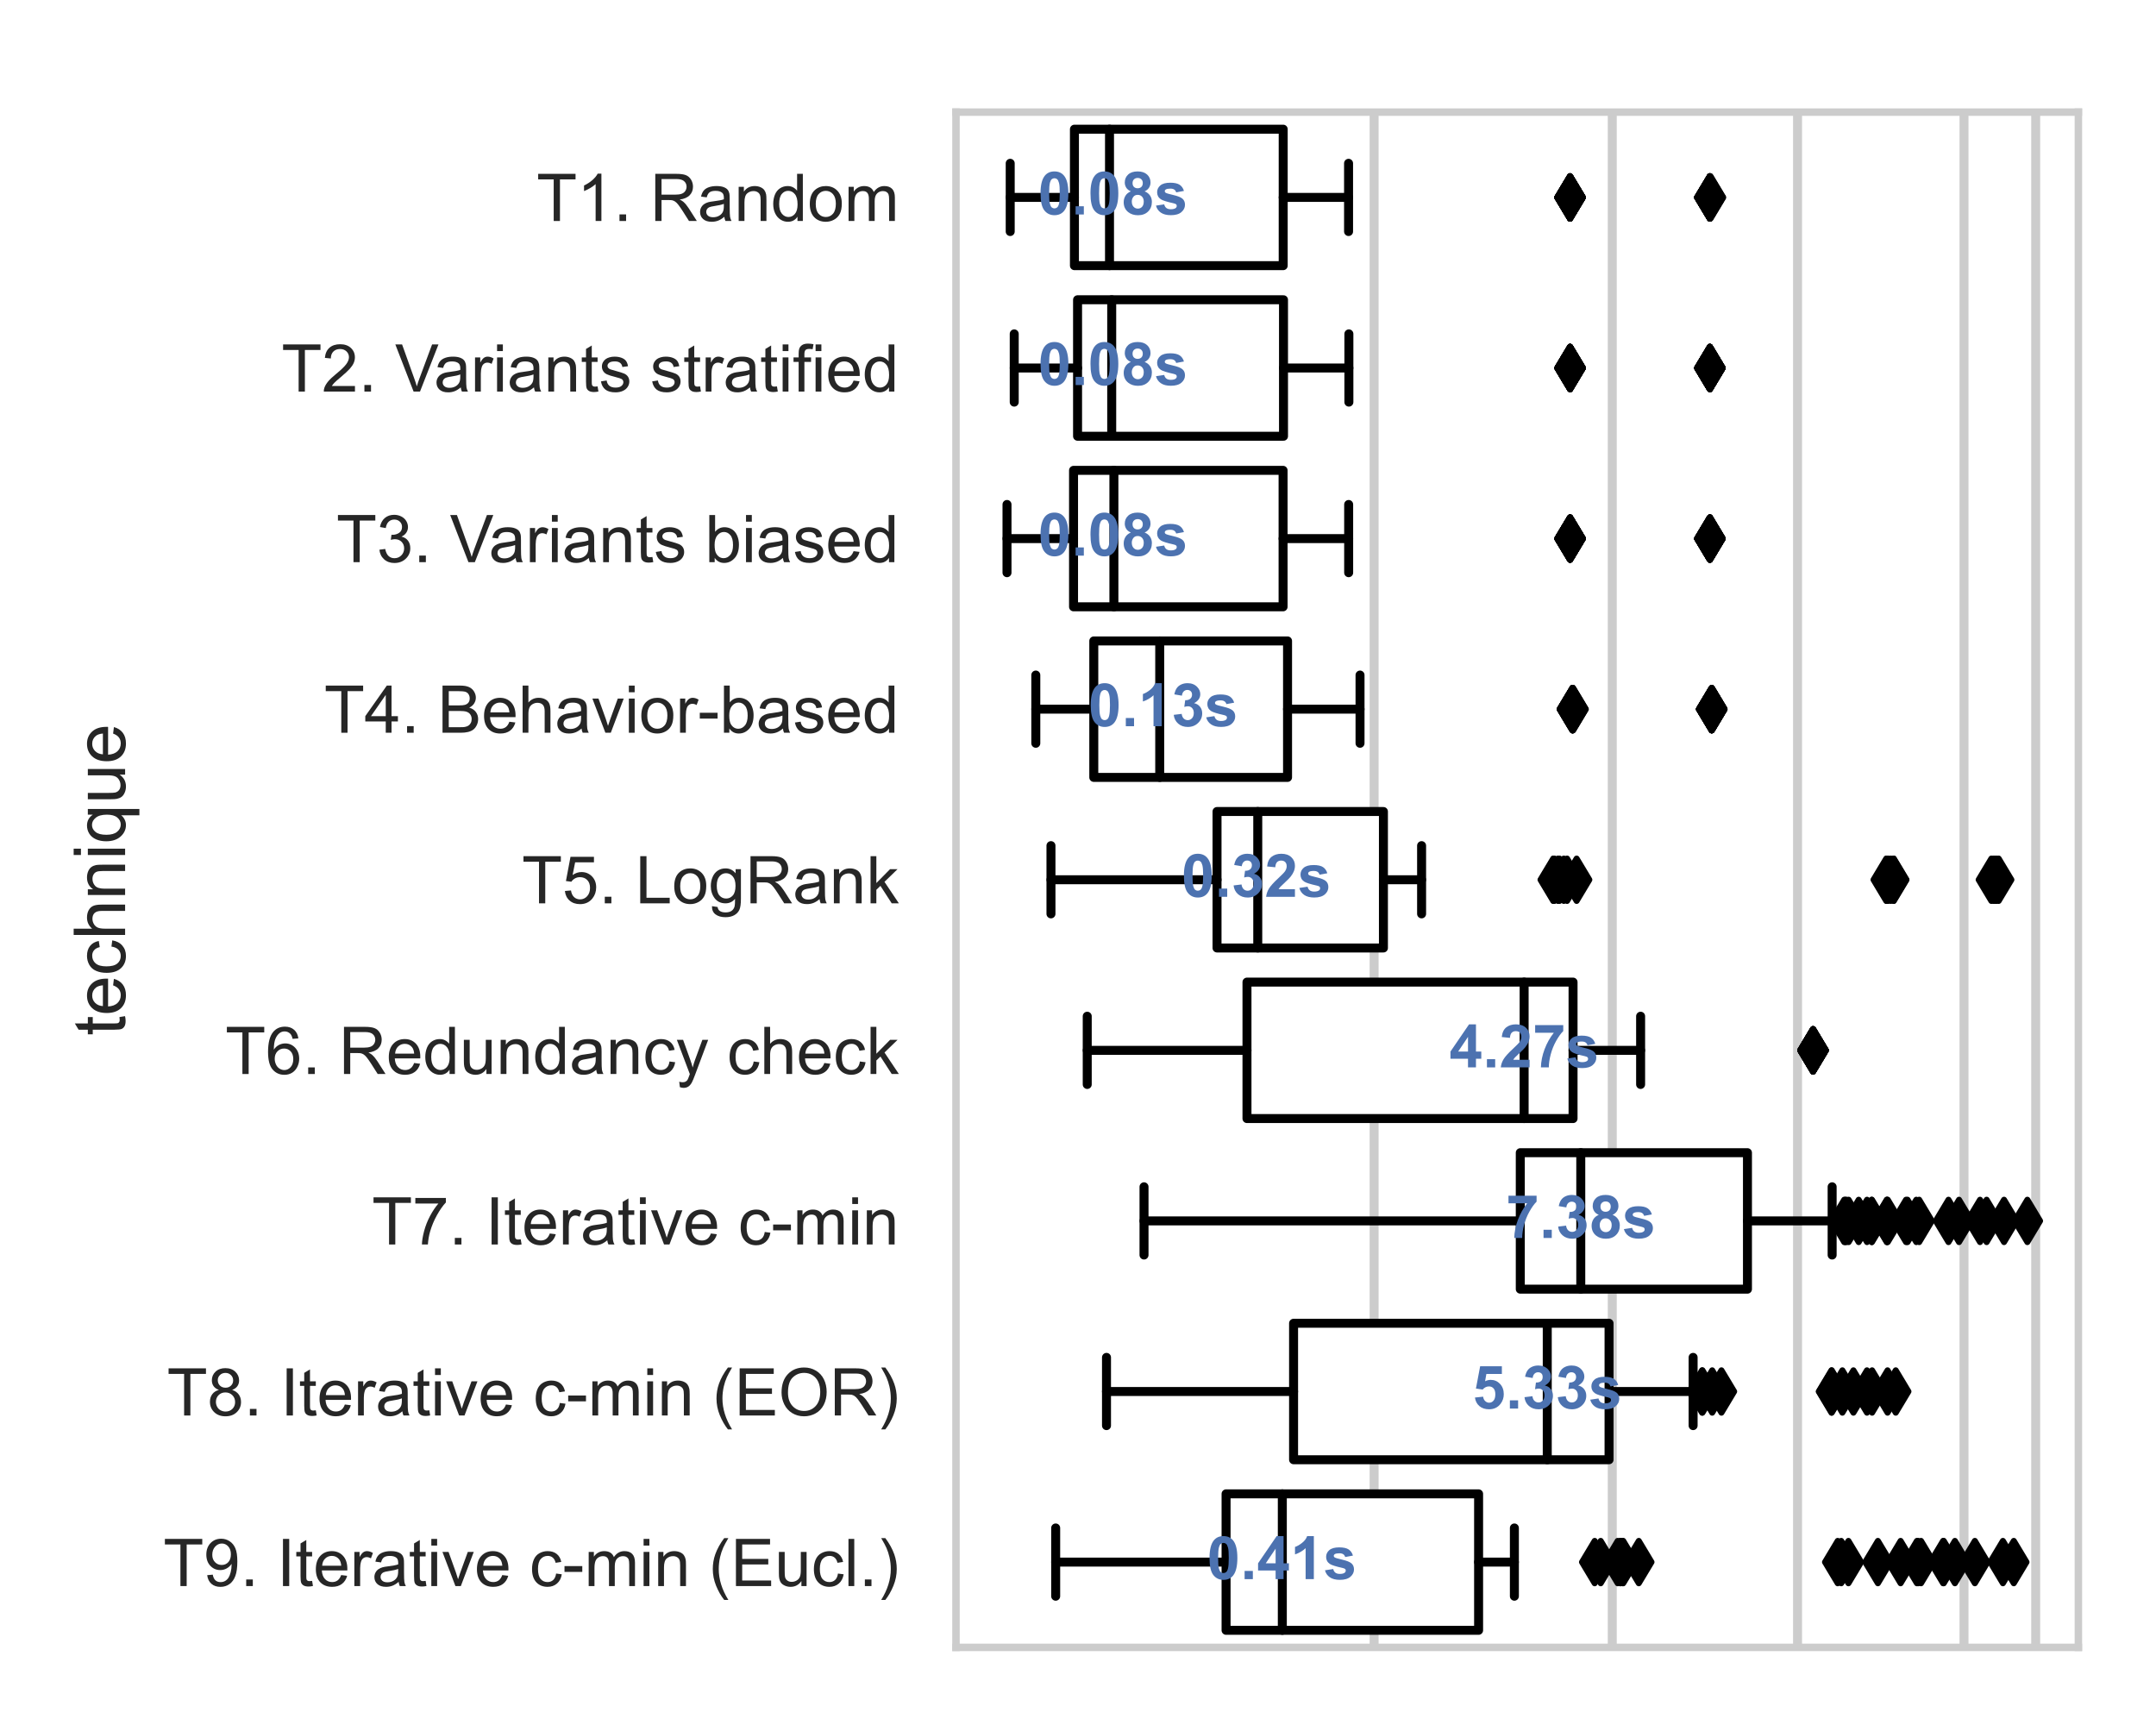 <?xml version="1.0" encoding="utf-8" standalone="no"?>
<!DOCTYPE svg PUBLIC "-//W3C//DTD SVG 1.1//EN"
  "http://www.w3.org/Graphics/SVG/1.1/DTD/svg11.dtd">
<!-- Created with matplotlib (https://matplotlib.org/) -->
<svg height="288pt" version="1.1" viewBox="0 0 360 288" width="360pt" xmlns="http://www.w3.org/2000/svg" xmlns:xlink="http://www.w3.org/1999/xlink">
 <defs>
  <style type="text/css">*{stroke-linecap:butt;stroke-linejoin:round;}</style>
 </defs>
 <g id="figure_1">
  <g id="patch_1">
   <path d="M 0 288 
L 360 288 
L 360 0 
L 0 0 
z
" style="fill:#ffffff;"/>
  </g>
  <g id="axes_1">
   <g id="patch_2">
    <path d="M 159.626 275.04 
L 347.04 275.04 
L 347.04 18.72 
L 159.626 18.72 
z
" style="fill:#ffffff;"/>
   </g>
   <g id="line2d_1">
    <path clip-path="url(#p4876d6c43d)" d="M 229.445 275.04 
L 229.445 18.72 
" style="fill:none;stroke:#cccccc;stroke-linecap:round;stroke-width:1.5;"/>
   </g>
   <g id="line2d_2">
    <path clip-path="url(#p4876d6c43d)" d="M 269.207 275.04 
L 269.207 -1 
" style="fill:none;stroke:#cccccc;stroke-linecap:round;stroke-width:1.5;"/>
   </g>
   <g id="line2d_3">
    <path clip-path="url(#p4876d6c43d)" d="M 300.148 275.04 
L 300.148 -1 
" style="fill:none;stroke:#cccccc;stroke-linecap:round;stroke-width:1.5;"/>
   </g>
   <g id="line2d_4">
    <path clip-path="url(#p4876d6c43d)" d="M 327.941 275.04 
L 327.941 -1 
" style="fill:none;stroke:#cccccc;stroke-linecap:round;stroke-width:1.5;"/>
   </g>
   <g id="line2d_5">
    <path clip-path="url(#p4876d6c43d)" d="M 339.911 275.04 
L 339.911 -1 
" style="fill:none;stroke:#cccccc;stroke-linecap:round;stroke-width:1.5;"/>
   </g>
   <g id="matplotlib.axis_1">
    <g id="xtick_1"/>
    <g id="xtick_2"/>
    <g id="xtick_3"/>
    <g id="xtick_4"/>
    <g id="xtick_5"/>
    <g id="xtick_6"/>
    <g id="xtick_7"/>
    <g id="xtick_8"/>
    <g id="xtick_9"/>
    <g id="xtick_10"/>
    <g id="xtick_11"/>
    <g id="xtick_12"/>
    <g id="xtick_13"/>
    <g id="xtick_14"/>
    <g id="xtick_15"/>
    <g id="xtick_16"/>
    <g id="xtick_17"/>
    <g id="xtick_18"/>
    <g id="xtick_19"/>
    <g id="xtick_20"/>
    <g id="xtick_21"/>
    <g id="xtick_22"/>
    <g id="xtick_23"/>
    <g id="xtick_24"/>
    <g id="xtick_25"/>
    <g id="xtick_26"/>
    <g id="xtick_27"/>
    <g id="xtick_28"/>
    <g id="xtick_29"/>
    <g id="xtick_30"/>
    <g id="xtick_31"/>
    <g id="xtick_32"/>
    <g id="xtick_33"/>
    <g id="xtick_34"/>
    <g id="xtick_35"/>
    <g id="xtick_36"/>
    <g id="xtick_37"/>
    <g id="xtick_38"/>
    <g id="xtick_39"/>
    <g id="xtick_40"/>
   </g>
   <g id="matplotlib.axis_2">
    <g id="ytick_1">
     <g id="text_1">
      <!-- T1. Random -->
      <g style="fill:#262626;" transform="translate(89.604 36.897)scale(0.11 -0.11)">
       <defs>
        <path d="M 25.922 0 
L 25.922 63.141 
L 2.344 63.141 
L 2.344 71.578 
L 59.078 71.578 
L 59.078 63.141 
L 35.406 63.141 
L 35.406 0 
z
" id="ArialMT-84"/>
        <path d="M 37.25 0 
L 28.469 0 
L 28.469 56 
Q 25.297 52.984 20.141 49.953 
Q 14.984 46.922 10.891 45.406 
L 10.891 53.906 
Q 18.266 57.375 23.781 62.297 
Q 29.297 67.234 31.594 71.875 
L 37.25 71.875 
z
" id="ArialMT-49"/>
        <path d="M 9.078 0 
L 9.078 10.016 
L 19.094 10.016 
L 19.094 0 
z
" id="ArialMT-46"/>
        <path id="ArialMT-32"/>
        <path d="M 7.859 0 
L 7.859 71.578 
L 39.594 71.578 
Q 49.172 71.578 54.141 69.641 
Q 59.125 67.719 62.109 62.828 
Q 65.094 57.953 65.094 52.047 
Q 65.094 44.438 60.156 39.203 
Q 55.219 33.984 44.922 32.562 
Q 48.688 30.766 50.641 29 
Q 54.781 25.203 58.5 19.484 
L 70.953 0 
L 59.031 0 
L 49.562 14.891 
Q 45.406 21.344 42.719 24.75 
Q 40.047 28.172 37.922 29.531 
Q 35.797 30.906 33.594 31.453 
Q 31.984 31.781 28.328 31.781 
L 17.328 31.781 
L 17.328 0 
z
M 17.328 39.984 
L 37.703 39.984 
Q 44.188 39.984 47.844 41.328 
Q 51.516 42.672 53.422 45.625 
Q 55.328 48.578 55.328 52.047 
Q 55.328 57.125 51.641 60.391 
Q 47.953 63.672 39.984 63.672 
L 17.328 63.672 
z
" id="ArialMT-82"/>
        <path d="M 40.438 6.391 
Q 35.547 2.25 31.031 0.531 
Q 26.516 -1.172 21.344 -1.172 
Q 12.797 -1.172 8.203 3 
Q 3.609 7.172 3.609 13.672 
Q 3.609 17.484 5.344 20.625 
Q 7.078 23.781 9.891 25.688 
Q 12.703 27.594 16.219 28.562 
Q 18.797 29.25 24.031 29.891 
Q 34.672 31.156 39.703 32.906 
Q 39.75 34.719 39.75 35.203 
Q 39.75 40.578 37.25 42.781 
Q 33.891 45.75 27.25 45.75 
Q 21.047 45.75 18.094 43.578 
Q 15.141 41.406 13.719 35.891 
L 5.125 37.062 
Q 6.297 42.578 8.984 45.969 
Q 11.672 49.359 16.75 51.188 
Q 21.828 53.031 28.516 53.031 
Q 35.156 53.031 39.297 51.469 
Q 43.453 49.906 45.406 47.531 
Q 47.359 45.172 48.141 41.547 
Q 48.578 39.312 48.578 33.453 
L 48.578 21.734 
Q 48.578 9.469 49.141 6.219 
Q 49.703 2.984 51.375 0 
L 42.188 0 
Q 40.828 2.734 40.438 6.391 
z
M 39.703 26.031 
Q 34.906 24.078 25.344 22.703 
Q 19.922 21.922 17.672 20.938 
Q 15.438 19.969 14.203 18.094 
Q 12.984 16.219 12.984 13.922 
Q 12.984 10.406 15.641 8.062 
Q 18.312 5.719 23.438 5.719 
Q 28.516 5.719 32.469 7.938 
Q 36.422 10.156 38.281 14.016 
Q 39.703 17 39.703 22.797 
z
" id="ArialMT-97"/>
        <path d="M 6.594 0 
L 6.594 51.859 
L 14.5 51.859 
L 14.5 44.484 
Q 20.219 53.031 31 53.031 
Q 35.688 53.031 39.625 51.344 
Q 43.562 49.656 45.516 46.922 
Q 47.469 44.188 48.25 40.438 
Q 48.734 37.984 48.734 31.891 
L 48.734 0 
L 39.938 0 
L 39.938 31.547 
Q 39.938 36.922 38.906 39.578 
Q 37.891 42.234 35.281 43.812 
Q 32.672 45.406 29.156 45.406 
Q 23.531 45.406 19.453 41.844 
Q 15.375 38.281 15.375 28.328 
L 15.375 0 
z
" id="ArialMT-110"/>
        <path d="M 40.234 0 
L 40.234 6.547 
Q 35.297 -1.172 25.734 -1.172 
Q 19.531 -1.172 14.328 2.25 
Q 9.125 5.672 6.266 11.797 
Q 3.422 17.922 3.422 25.875 
Q 3.422 33.641 6 39.969 
Q 8.594 46.297 13.766 49.656 
Q 18.953 53.031 25.344 53.031 
Q 30.031 53.031 33.688 51.047 
Q 37.359 49.078 39.656 45.906 
L 39.656 71.578 
L 48.391 71.578 
L 48.391 0 
z
M 12.453 25.875 
Q 12.453 15.922 16.641 10.984 
Q 20.844 6.062 26.562 6.062 
Q 32.328 6.062 36.344 10.766 
Q 40.375 15.484 40.375 25.141 
Q 40.375 35.797 36.266 40.766 
Q 32.172 45.75 26.172 45.75 
Q 20.312 45.75 16.375 40.969 
Q 12.453 36.188 12.453 25.875 
z
" id="ArialMT-100"/>
        <path d="M 3.328 25.922 
Q 3.328 40.328 11.328 47.266 
Q 18.016 53.031 27.641 53.031 
Q 38.328 53.031 45.109 46.016 
Q 51.906 39.016 51.906 26.656 
Q 51.906 16.656 48.906 10.906 
Q 45.906 5.172 40.156 2 
Q 34.422 -1.172 27.641 -1.172 
Q 16.75 -1.172 10.031 5.812 
Q 3.328 12.797 3.328 25.922 
z
M 12.359 25.922 
Q 12.359 15.969 16.703 11.016 
Q 21.047 6.062 27.641 6.062 
Q 34.188 6.062 38.531 11.031 
Q 42.875 16.016 42.875 26.219 
Q 42.875 35.844 38.5 40.797 
Q 34.125 45.75 27.641 45.75 
Q 21.047 45.75 16.703 40.812 
Q 12.359 35.891 12.359 25.922 
z
" id="ArialMT-111"/>
        <path d="M 6.594 0 
L 6.594 51.859 
L 14.453 51.859 
L 14.453 44.578 
Q 16.891 48.391 20.938 50.703 
Q 25 53.031 30.172 53.031 
Q 35.938 53.031 39.625 50.641 
Q 43.312 48.25 44.828 43.953 
Q 50.984 53.031 60.844 53.031 
Q 68.562 53.031 72.703 48.75 
Q 76.859 44.484 76.859 35.594 
L 76.859 0 
L 68.109 0 
L 68.109 32.672 
Q 68.109 37.938 67.25 40.25 
Q 66.406 42.578 64.156 43.984 
Q 61.922 45.406 58.891 45.406 
Q 53.422 45.406 49.797 41.766 
Q 46.188 38.141 46.188 30.125 
L 46.188 0 
L 37.406 0 
L 37.406 33.688 
Q 37.406 39.547 35.25 42.469 
Q 33.109 45.406 28.219 45.406 
Q 24.516 45.406 21.359 43.453 
Q 18.219 41.5 16.797 37.734 
Q 15.375 33.984 15.375 26.906 
L 15.375 0 
z
" id="ArialMT-109"/>
       </defs>
       <use xlink:href="#ArialMT-84"/>
       <use x="61.084" xlink:href="#ArialMT-49"/>
       <use x="116.699" xlink:href="#ArialMT-46"/>
       <use x="144.482" xlink:href="#ArialMT-32"/>
       <use x="172.266" xlink:href="#ArialMT-82"/>
       <use x="244.482" xlink:href="#ArialMT-97"/>
       <use x="300.098" xlink:href="#ArialMT-110"/>
       <use x="355.713" xlink:href="#ArialMT-100"/>
       <use x="411.328" xlink:href="#ArialMT-111"/>
       <use x="466.943" xlink:href="#ArialMT-109"/>
      </g>
     </g>
    </g>
    <g id="ytick_2">
     <g id="text_2">
      <!-- T2. Variants stratified -->
      <g style="fill:#262626;" transform="translate(47.013 65.377)scale(0.11 -0.11)">
       <defs>
        <path d="M 50.344 8.453 
L 50.344 0 
L 3.031 0 
Q 2.938 3.172 4.047 6.109 
Q 5.859 10.938 9.828 15.625 
Q 13.812 20.312 21.344 26.469 
Q 33.016 36.031 37.109 41.625 
Q 41.219 47.219 41.219 52.203 
Q 41.219 57.422 37.469 61 
Q 33.734 64.594 27.734 64.594 
Q 21.391 64.594 17.578 60.781 
Q 13.766 56.984 13.719 50.25 
L 4.688 51.172 
Q 5.609 61.281 11.656 66.578 
Q 17.719 71.875 27.938 71.875 
Q 38.234 71.875 44.234 66.156 
Q 50.25 60.453 50.25 52 
Q 50.25 47.703 48.484 43.547 
Q 46.734 39.406 42.656 34.812 
Q 38.578 30.219 29.109 22.219 
Q 21.188 15.578 18.938 13.203 
Q 16.703 10.844 15.234 8.453 
z
" id="ArialMT-50"/>
        <path d="M 28.172 0 
L 0.438 71.578 
L 10.688 71.578 
L 29.297 19.578 
Q 31.547 13.328 33.062 7.859 
Q 34.719 13.719 36.922 19.578 
L 56.25 71.578 
L 65.922 71.578 
L 37.891 0 
z
" id="ArialMT-86"/>
        <path d="M 6.5 0 
L 6.5 51.859 
L 14.406 51.859 
L 14.406 44 
Q 17.438 49.516 20 51.266 
Q 22.562 53.031 25.641 53.031 
Q 30.078 53.031 34.672 50.203 
L 31.641 42.047 
Q 28.422 43.953 25.203 43.953 
Q 22.312 43.953 20.016 42.219 
Q 17.719 40.484 16.75 37.406 
Q 15.281 32.719 15.281 27.156 
L 15.281 0 
z
" id="ArialMT-114"/>
        <path d="M 6.641 61.469 
L 6.641 71.578 
L 15.438 71.578 
L 15.438 61.469 
z
M 6.641 0 
L 6.641 51.859 
L 15.438 51.859 
L 15.438 0 
z
" id="ArialMT-105"/>
        <path d="M 25.781 7.859 
L 27.047 0.094 
Q 23.344 -0.688 20.406 -0.688 
Q 15.625 -0.688 12.984 0.828 
Q 10.359 2.344 9.281 4.812 
Q 8.203 7.281 8.203 15.188 
L 8.203 45.016 
L 1.766 45.016 
L 1.766 51.859 
L 8.203 51.859 
L 8.203 64.703 
L 16.938 69.969 
L 16.938 51.859 
L 25.781 51.859 
L 25.781 45.016 
L 16.938 45.016 
L 16.938 14.703 
Q 16.938 10.938 17.406 9.859 
Q 17.875 8.797 18.922 8.156 
Q 19.969 7.516 21.922 7.516 
Q 23.391 7.516 25.781 7.859 
z
" id="ArialMT-116"/>
        <path d="M 3.078 15.484 
L 11.766 16.844 
Q 12.5 11.625 15.844 8.844 
Q 19.188 6.062 25.203 6.062 
Q 31.25 6.062 34.172 8.516 
Q 37.109 10.984 37.109 14.312 
Q 37.109 17.281 34.516 19 
Q 32.719 20.172 25.531 21.969 
Q 15.875 24.422 12.141 26.203 
Q 8.406 27.984 6.469 31.125 
Q 4.547 34.281 4.547 38.094 
Q 4.547 41.547 6.125 44.5 
Q 7.719 47.469 10.453 49.422 
Q 12.5 50.922 16.031 51.969 
Q 19.578 53.031 23.641 53.031 
Q 29.734 53.031 34.344 51.266 
Q 38.969 49.516 41.156 46.5 
Q 43.359 43.5 44.188 38.484 
L 35.594 37.312 
Q 35.016 41.312 32.203 43.547 
Q 29.391 45.797 24.266 45.797 
Q 18.219 45.797 15.625 43.797 
Q 13.031 41.797 13.031 39.109 
Q 13.031 37.406 14.109 36.031 
Q 15.188 34.625 17.484 33.688 
Q 18.797 33.203 25.25 31.453 
Q 34.578 28.953 38.25 27.359 
Q 41.938 25.781 44.031 22.75 
Q 46.141 19.734 46.141 15.234 
Q 46.141 10.844 43.578 6.953 
Q 41.016 3.078 36.172 0.953 
Q 31.344 -1.172 25.25 -1.172 
Q 15.141 -1.172 9.844 3.031 
Q 4.547 7.234 3.078 15.484 
z
" id="ArialMT-115"/>
        <path d="M 8.688 0 
L 8.688 45.016 
L 0.922 45.016 
L 0.922 51.859 
L 8.688 51.859 
L 8.688 57.375 
Q 8.688 62.594 9.625 65.141 
Q 10.891 68.562 14.078 70.672 
Q 17.281 72.797 23.047 72.797 
Q 26.766 72.797 31.25 71.922 
L 29.938 64.266 
Q 27.203 64.75 24.75 64.75 
Q 20.75 64.75 19.094 63.031 
Q 17.438 61.328 17.438 56.641 
L 17.438 51.859 
L 27.547 51.859 
L 27.547 45.016 
L 17.438 45.016 
L 17.438 0 
z
" id="ArialMT-102"/>
        <path d="M 42.094 16.703 
L 51.172 15.578 
Q 49.031 7.625 43.219 3.219 
Q 37.406 -1.172 28.375 -1.172 
Q 17 -1.172 10.328 5.828 
Q 3.656 12.844 3.656 25.484 
Q 3.656 38.578 10.391 45.797 
Q 17.141 53.031 27.875 53.031 
Q 38.281 53.031 44.875 45.953 
Q 51.469 38.875 51.469 26.031 
Q 51.469 25.25 51.422 23.688 
L 12.75 23.688 
Q 13.234 15.141 17.578 10.594 
Q 21.922 6.062 28.422 6.062 
Q 33.25 6.062 36.672 8.594 
Q 40.094 11.141 42.094 16.703 
z
M 13.234 30.906 
L 42.188 30.906 
Q 41.609 37.453 38.875 40.719 
Q 34.672 45.797 27.984 45.797 
Q 21.922 45.797 17.797 41.75 
Q 13.672 37.703 13.234 30.906 
z
" id="ArialMT-101"/>
       </defs>
       <use xlink:href="#ArialMT-84"/>
       <use x="61.084" xlink:href="#ArialMT-50"/>
       <use x="116.699" xlink:href="#ArialMT-46"/>
       <use x="144.482" xlink:href="#ArialMT-32"/>
       <use x="172.266" xlink:href="#ArialMT-86"/>
       <use x="231.59" xlink:href="#ArialMT-97"/>
       <use x="287.205" xlink:href="#ArialMT-114"/>
       <use x="320.506" xlink:href="#ArialMT-105"/>
       <use x="342.723" xlink:href="#ArialMT-97"/>
       <use x="398.338" xlink:href="#ArialMT-110"/>
       <use x="453.953" xlink:href="#ArialMT-116"/>
       <use x="481.736" xlink:href="#ArialMT-115"/>
       <use x="531.736" xlink:href="#ArialMT-32"/>
       <use x="559.52" xlink:href="#ArialMT-115"/>
       <use x="609.52" xlink:href="#ArialMT-116"/>
       <use x="637.303" xlink:href="#ArialMT-114"/>
       <use x="670.604" xlink:href="#ArialMT-97"/>
       <use x="726.219" xlink:href="#ArialMT-116"/>
       <use x="754.002" xlink:href="#ArialMT-105"/>
       <use x="776.219" xlink:href="#ArialMT-102"/>
       <use x="804.002" xlink:href="#ArialMT-105"/>
       <use x="826.219" xlink:href="#ArialMT-101"/>
       <use x="881.834" xlink:href="#ArialMT-100"/>
      </g>
     </g>
    </g>
    <g id="ytick_3">
     <g id="text_3">
      <!-- T3. Variants biased -->
      <g style="fill:#262626;" transform="translate(56.171 93.857)scale(0.11 -0.11)">
       <defs>
        <path d="M 4.203 18.891 
L 12.984 20.062 
Q 14.5 12.594 18.141 9.297 
Q 21.781 6 27 6 
Q 33.203 6 37.469 10.297 
Q 41.75 14.594 41.75 20.953 
Q 41.75 27 37.797 30.922 
Q 33.844 34.859 27.734 34.859 
Q 25.25 34.859 21.531 33.891 
L 22.516 41.609 
Q 23.391 41.5 23.922 41.5 
Q 29.547 41.5 34.031 44.422 
Q 38.531 47.359 38.531 53.469 
Q 38.531 58.297 35.25 61.469 
Q 31.984 64.656 26.812 64.656 
Q 21.688 64.656 18.266 61.422 
Q 14.844 58.203 13.875 51.766 
L 5.078 53.328 
Q 6.688 62.156 12.391 67.016 
Q 18.109 71.875 26.609 71.875 
Q 32.469 71.875 37.391 69.359 
Q 42.328 66.844 44.938 62.5 
Q 47.562 58.156 47.562 53.266 
Q 47.562 48.641 45.062 44.828 
Q 42.578 41.016 37.703 38.766 
Q 44.047 37.312 47.562 32.688 
Q 51.078 28.078 51.078 21.141 
Q 51.078 11.766 44.234 5.25 
Q 37.406 -1.266 26.953 -1.266 
Q 17.531 -1.266 11.297 4.344 
Q 5.078 9.969 4.203 18.891 
z
" id="ArialMT-51"/>
        <path d="M 14.703 0 
L 6.547 0 
L 6.547 71.578 
L 15.328 71.578 
L 15.328 46.047 
Q 20.906 53.031 29.547 53.031 
Q 34.328 53.031 38.594 51.094 
Q 42.875 49.172 45.625 45.672 
Q 48.391 42.188 49.953 37.25 
Q 51.516 32.328 51.516 26.703 
Q 51.516 13.375 44.922 6.094 
Q 38.328 -1.172 29.109 -1.172 
Q 19.922 -1.172 14.703 6.5 
z
M 14.594 26.312 
Q 14.594 17 17.141 12.844 
Q 21.297 6.062 28.375 6.062 
Q 34.125 6.062 38.328 11.062 
Q 42.531 16.062 42.531 25.984 
Q 42.531 36.141 38.5 40.969 
Q 34.469 45.797 28.766 45.797 
Q 23 45.797 18.797 40.797 
Q 14.594 35.797 14.594 26.312 
z
" id="ArialMT-98"/>
       </defs>
       <use xlink:href="#ArialMT-84"/>
       <use x="61.084" xlink:href="#ArialMT-51"/>
       <use x="116.699" xlink:href="#ArialMT-46"/>
       <use x="144.482" xlink:href="#ArialMT-32"/>
       <use x="172.266" xlink:href="#ArialMT-86"/>
       <use x="231.59" xlink:href="#ArialMT-97"/>
       <use x="287.205" xlink:href="#ArialMT-114"/>
       <use x="320.506" xlink:href="#ArialMT-105"/>
       <use x="342.723" xlink:href="#ArialMT-97"/>
       <use x="398.338" xlink:href="#ArialMT-110"/>
       <use x="453.953" xlink:href="#ArialMT-116"/>
       <use x="481.736" xlink:href="#ArialMT-115"/>
       <use x="531.736" xlink:href="#ArialMT-32"/>
       <use x="559.52" xlink:href="#ArialMT-98"/>
       <use x="615.135" xlink:href="#ArialMT-105"/>
       <use x="637.352" xlink:href="#ArialMT-97"/>
       <use x="692.967" xlink:href="#ArialMT-115"/>
       <use x="742.967" xlink:href="#ArialMT-101"/>
       <use x="798.582" xlink:href="#ArialMT-100"/>
      </g>
     </g>
    </g>
    <g id="ytick_4">
     <g id="text_4">
      <!-- T4. Behavior-based -->
      <g style="fill:#262626;" transform="translate(54.136 122.337)scale(0.11 -0.11)">
       <defs>
        <path d="M 32.328 0 
L 32.328 17.141 
L 1.266 17.141 
L 1.266 25.203 
L 33.938 71.578 
L 41.109 71.578 
L 41.109 25.203 
L 50.781 25.203 
L 50.781 17.141 
L 41.109 17.141 
L 41.109 0 
z
M 32.328 25.203 
L 32.328 57.469 
L 9.906 25.203 
z
" id="ArialMT-52"/>
        <path d="M 7.328 0 
L 7.328 71.578 
L 34.188 71.578 
Q 42.391 71.578 47.344 69.406 
Q 52.297 67.234 55.094 62.719 
Q 57.906 58.203 57.906 53.266 
Q 57.906 48.688 55.422 44.625 
Q 52.938 40.578 47.906 38.094 
Q 54.391 36.188 57.875 31.594 
Q 61.375 27 61.375 20.75 
Q 61.375 15.719 59.25 11.391 
Q 57.125 7.078 54 4.734 
Q 50.875 2.391 46.156 1.188 
Q 41.453 0 34.625 0 
z
M 16.797 41.5 
L 32.281 41.5 
Q 38.578 41.5 41.312 42.328 
Q 44.922 43.406 46.75 45.891 
Q 48.578 48.391 48.578 52.156 
Q 48.578 55.719 46.875 58.422 
Q 45.172 61.141 41.984 62.141 
Q 38.812 63.141 31.109 63.141 
L 16.797 63.141 
z
M 16.797 8.453 
L 34.625 8.453 
Q 39.203 8.453 41.062 8.797 
Q 44.344 9.375 46.531 10.734 
Q 48.734 12.109 50.141 14.719 
Q 51.562 17.328 51.562 20.75 
Q 51.562 24.75 49.516 27.703 
Q 47.469 30.672 43.828 31.859 
Q 40.188 33.062 33.344 33.062 
L 16.797 33.062 
z
" id="ArialMT-66"/>
        <path d="M 6.594 0 
L 6.594 71.578 
L 15.375 71.578 
L 15.375 45.906 
Q 21.531 53.031 30.906 53.031 
Q 36.672 53.031 40.922 50.75 
Q 45.172 48.484 47 44.484 
Q 48.828 40.484 48.828 32.859 
L 48.828 0 
L 40.047 0 
L 40.047 32.859 
Q 40.047 39.453 37.188 42.453 
Q 34.328 45.453 29.109 45.453 
Q 25.203 45.453 21.75 43.422 
Q 18.312 41.406 16.844 37.938 
Q 15.375 34.469 15.375 28.375 
L 15.375 0 
z
" id="ArialMT-104"/>
        <path d="M 21 0 
L 1.266 51.859 
L 10.547 51.859 
L 21.688 20.797 
Q 23.484 15.766 25 10.359 
Q 26.172 14.453 28.266 20.219 
L 39.797 51.859 
L 48.828 51.859 
L 29.203 0 
z
" id="ArialMT-118"/>
        <path d="M 3.172 21.484 
L 3.172 30.328 
L 30.172 30.328 
L 30.172 21.484 
z
" id="ArialMT-45"/>
       </defs>
       <use xlink:href="#ArialMT-84"/>
       <use x="61.084" xlink:href="#ArialMT-52"/>
       <use x="116.699" xlink:href="#ArialMT-46"/>
       <use x="144.482" xlink:href="#ArialMT-32"/>
       <use x="172.266" xlink:href="#ArialMT-66"/>
       <use x="238.965" xlink:href="#ArialMT-101"/>
       <use x="294.58" xlink:href="#ArialMT-104"/>
       <use x="350.195" xlink:href="#ArialMT-97"/>
       <use x="405.811" xlink:href="#ArialMT-118"/>
       <use x="455.811" xlink:href="#ArialMT-105"/>
       <use x="478.027" xlink:href="#ArialMT-111"/>
       <use x="533.643" xlink:href="#ArialMT-114"/>
       <use x="566.943" xlink:href="#ArialMT-45"/>
       <use x="600.244" xlink:href="#ArialMT-98"/>
       <use x="655.859" xlink:href="#ArialMT-97"/>
       <use x="711.475" xlink:href="#ArialMT-115"/>
       <use x="761.475" xlink:href="#ArialMT-101"/>
       <use x="817.09" xlink:href="#ArialMT-100"/>
      </g>
     </g>
    </g>
    <g id="ytick_5">
     <g id="text_5">
      <!-- T5. LogRank -->
      <g style="fill:#262626;" transform="translate(87.15 150.817)scale(0.11 -0.11)">
       <defs>
        <path d="M 4.156 18.75 
L 13.375 19.531 
Q 14.406 12.797 18.141 9.391 
Q 21.875 6 27.156 6 
Q 33.5 6 37.891 10.781 
Q 42.281 15.578 42.281 23.484 
Q 42.281 31 38.062 35.344 
Q 33.844 39.703 27 39.703 
Q 22.75 39.703 19.328 37.766 
Q 15.922 35.844 13.969 32.766 
L 5.719 33.844 
L 12.641 70.609 
L 48.25 70.609 
L 48.25 62.203 
L 19.672 62.203 
L 15.828 42.969 
Q 22.266 47.469 29.344 47.469 
Q 38.719 47.469 45.156 40.969 
Q 51.609 34.469 51.609 24.266 
Q 51.609 14.547 45.953 7.469 
Q 39.062 -1.219 27.156 -1.219 
Q 17.391 -1.219 11.203 4.25 
Q 5.031 9.719 4.156 18.75 
z
" id="ArialMT-53"/>
        <path d="M 7.328 0 
L 7.328 71.578 
L 16.797 71.578 
L 16.797 8.453 
L 52.047 8.453 
L 52.047 0 
z
" id="ArialMT-76"/>
        <path d="M 4.984 -4.297 
L 13.531 -5.562 
Q 14.062 -9.516 16.5 -11.328 
Q 19.781 -13.766 25.438 -13.766 
Q 31.547 -13.766 34.859 -11.328 
Q 38.188 -8.891 39.359 -4.5 
Q 40.047 -1.812 39.984 6.781 
Q 34.234 0 25.641 0 
Q 14.938 0 9.078 7.719 
Q 3.219 15.438 3.219 26.219 
Q 3.219 33.641 5.906 39.906 
Q 8.594 46.188 13.688 49.609 
Q 18.797 53.031 25.688 53.031 
Q 34.859 53.031 40.828 45.609 
L 40.828 51.859 
L 48.922 51.859 
L 48.922 7.031 
Q 48.922 -5.078 46.453 -10.125 
Q 44 -15.188 38.641 -18.109 
Q 33.297 -21.047 25.484 -21.047 
Q 16.219 -21.047 10.5 -16.875 
Q 4.781 -12.703 4.984 -4.297 
z
M 12.25 26.859 
Q 12.25 16.656 16.297 11.969 
Q 20.359 7.281 26.469 7.281 
Q 32.516 7.281 36.609 11.938 
Q 40.719 16.609 40.719 26.562 
Q 40.719 36.078 36.5 40.906 
Q 32.281 45.75 26.312 45.75 
Q 20.453 45.75 16.344 40.984 
Q 12.25 36.234 12.25 26.859 
z
" id="ArialMT-103"/>
        <path d="M 6.641 0 
L 6.641 71.578 
L 15.438 71.578 
L 15.438 30.766 
L 36.234 51.859 
L 47.609 51.859 
L 27.781 32.625 
L 49.609 0 
L 38.766 0 
L 21.625 26.516 
L 15.438 20.562 
L 15.438 0 
z
" id="ArialMT-107"/>
       </defs>
       <use xlink:href="#ArialMT-84"/>
       <use x="61.084" xlink:href="#ArialMT-53"/>
       <use x="116.699" xlink:href="#ArialMT-46"/>
       <use x="144.482" xlink:href="#ArialMT-32"/>
       <use x="172.266" xlink:href="#ArialMT-76"/>
       <use x="227.881" xlink:href="#ArialMT-111"/>
       <use x="283.496" xlink:href="#ArialMT-103"/>
       <use x="339.111" xlink:href="#ArialMT-82"/>
       <use x="411.328" xlink:href="#ArialMT-97"/>
       <use x="466.943" xlink:href="#ArialMT-110"/>
       <use x="522.559" xlink:href="#ArialMT-107"/>
      </g>
     </g>
    </g>
    <g id="ytick_6">
     <g id="text_6">
      <!-- T6. Redundancy check -->
      <g style="fill:#262626;" transform="translate(37.625 179.313)scale(0.11 -0.11)">
       <defs>
        <path d="M 49.75 54.047 
L 41.016 53.375 
Q 39.844 58.547 37.703 60.891 
Q 34.125 64.656 28.906 64.656 
Q 24.703 64.656 21.531 62.312 
Q 17.391 59.281 14.984 53.469 
Q 12.594 47.656 12.5 36.922 
Q 15.672 41.75 20.266 44.094 
Q 24.859 46.438 29.891 46.438 
Q 38.672 46.438 44.844 39.969 
Q 51.031 33.5 51.031 23.25 
Q 51.031 16.5 48.125 10.719 
Q 45.219 4.938 40.141 1.859 
Q 35.062 -1.219 28.609 -1.219 
Q 17.625 -1.219 10.688 6.859 
Q 3.766 14.938 3.766 33.5 
Q 3.766 54.25 11.422 63.672 
Q 18.109 71.875 29.438 71.875 
Q 37.891 71.875 43.281 67.141 
Q 48.688 62.406 49.75 54.047 
z
M 13.875 23.188 
Q 13.875 18.656 15.797 14.5 
Q 17.719 10.359 21.188 8.172 
Q 24.656 6 28.469 6 
Q 34.031 6 38.031 10.484 
Q 42.047 14.984 42.047 22.703 
Q 42.047 30.125 38.078 34.391 
Q 34.125 38.672 28.125 38.672 
Q 22.172 38.672 18.016 34.391 
Q 13.875 30.125 13.875 23.188 
z
" id="ArialMT-54"/>
        <path d="M 40.578 0 
L 40.578 7.625 
Q 34.516 -1.172 24.125 -1.172 
Q 19.531 -1.172 15.547 0.578 
Q 11.578 2.344 9.641 5 
Q 7.719 7.672 6.938 11.531 
Q 6.391 14.109 6.391 19.734 
L 6.391 51.859 
L 15.188 51.859 
L 15.188 23.094 
Q 15.188 16.219 15.719 13.812 
Q 16.547 10.359 19.234 8.375 
Q 21.922 6.391 25.875 6.391 
Q 29.828 6.391 33.297 8.422 
Q 36.766 10.453 38.203 13.938 
Q 39.656 17.438 39.656 24.078 
L 39.656 51.859 
L 48.438 51.859 
L 48.438 0 
z
" id="ArialMT-117"/>
        <path d="M 40.438 19 
L 49.078 17.875 
Q 47.656 8.938 41.812 3.875 
Q 35.984 -1.172 27.484 -1.172 
Q 16.844 -1.172 10.375 5.781 
Q 3.906 12.75 3.906 25.734 
Q 3.906 34.125 6.688 40.422 
Q 9.469 46.734 15.156 49.875 
Q 20.844 53.031 27.547 53.031 
Q 35.984 53.031 41.359 48.75 
Q 46.734 44.484 48.25 36.625 
L 39.703 35.297 
Q 38.484 40.531 35.375 43.156 
Q 32.281 45.797 27.875 45.797 
Q 21.234 45.797 17.078 41.031 
Q 12.938 36.281 12.938 25.984 
Q 12.938 15.531 16.938 10.797 
Q 20.953 6.062 27.391 6.062 
Q 32.562 6.062 36.031 9.234 
Q 39.5 12.406 40.438 19 
z
" id="ArialMT-99"/>
        <path d="M 6.203 -19.969 
L 5.219 -11.719 
Q 8.109 -12.5 10.25 -12.5 
Q 13.188 -12.5 14.938 -11.516 
Q 16.703 -10.547 17.828 -8.797 
Q 18.656 -7.469 20.516 -2.25 
Q 20.75 -1.516 21.297 -0.094 
L 1.609 51.859 
L 11.078 51.859 
L 21.875 21.828 
Q 23.969 16.109 25.641 9.812 
Q 27.156 15.875 29.25 21.625 
L 40.328 51.859 
L 49.125 51.859 
L 29.391 -0.875 
Q 26.219 -9.422 24.469 -12.641 
Q 22.125 -17 19.094 -19.016 
Q 16.062 -21.047 11.859 -21.047 
Q 9.328 -21.047 6.203 -19.969 
z
" id="ArialMT-121"/>
       </defs>
       <use xlink:href="#ArialMT-84"/>
       <use x="61.084" xlink:href="#ArialMT-54"/>
       <use x="116.699" xlink:href="#ArialMT-46"/>
       <use x="144.482" xlink:href="#ArialMT-32"/>
       <use x="172.266" xlink:href="#ArialMT-82"/>
       <use x="244.482" xlink:href="#ArialMT-101"/>
       <use x="300.098" xlink:href="#ArialMT-100"/>
       <use x="355.713" xlink:href="#ArialMT-117"/>
       <use x="411.328" xlink:href="#ArialMT-110"/>
       <use x="466.943" xlink:href="#ArialMT-100"/>
       <use x="522.559" xlink:href="#ArialMT-97"/>
       <use x="578.174" xlink:href="#ArialMT-110"/>
       <use x="633.789" xlink:href="#ArialMT-99"/>
       <use x="683.789" xlink:href="#ArialMT-121"/>
       <use x="733.789" xlink:href="#ArialMT-32"/>
       <use x="761.572" xlink:href="#ArialMT-99"/>
       <use x="811.572" xlink:href="#ArialMT-104"/>
       <use x="867.188" xlink:href="#ArialMT-101"/>
       <use x="922.803" xlink:href="#ArialMT-99"/>
       <use x="972.803" xlink:href="#ArialMT-107"/>
      </g>
     </g>
    </g>
    <g id="ytick_7">
     <g id="text_7">
      <!-- T7. Iterative c-min -->
      <g style="fill:#262626;" transform="translate(62.111 207.777)scale(0.11 -0.11)">
       <defs>
        <path d="M 4.734 62.203 
L 4.734 70.656 
L 51.078 70.656 
L 51.078 63.812 
Q 44.234 56.547 37.516 44.484 
Q 30.812 32.422 27.156 19.672 
Q 24.516 10.688 23.781 0 
L 14.75 0 
Q 14.891 8.453 18.062 20.406 
Q 21.234 32.375 27.172 43.484 
Q 33.109 54.594 39.797 62.203 
z
" id="ArialMT-55"/>
        <path d="M 9.328 0 
L 9.328 71.578 
L 18.797 71.578 
L 18.797 0 
z
" id="ArialMT-73"/>
       </defs>
       <use xlink:href="#ArialMT-84"/>
       <use x="61.084" xlink:href="#ArialMT-55"/>
       <use x="116.699" xlink:href="#ArialMT-46"/>
       <use x="144.482" xlink:href="#ArialMT-32"/>
       <use x="172.266" xlink:href="#ArialMT-73"/>
       <use x="200.049" xlink:href="#ArialMT-116"/>
       <use x="227.832" xlink:href="#ArialMT-101"/>
       <use x="283.447" xlink:href="#ArialMT-114"/>
       <use x="316.748" xlink:href="#ArialMT-97"/>
       <use x="372.363" xlink:href="#ArialMT-116"/>
       <use x="400.146" xlink:href="#ArialMT-105"/>
       <use x="422.363" xlink:href="#ArialMT-118"/>
       <use x="472.363" xlink:href="#ArialMT-101"/>
       <use x="527.979" xlink:href="#ArialMT-32"/>
       <use x="555.762" xlink:href="#ArialMT-99"/>
       <use x="605.762" xlink:href="#ArialMT-45"/>
       <use x="639.062" xlink:href="#ArialMT-109"/>
       <use x="722.363" xlink:href="#ArialMT-105"/>
       <use x="744.58" xlink:href="#ArialMT-110"/>
      </g>
     </g>
    </g>
    <g id="ytick_8">
     <g id="text_8">
      <!-- T8. Iterative c-min (EOR) -->
      <g style="fill:#262626;" transform="translate(27.892 236.327)scale(0.11 -0.11)">
       <defs>
        <path d="M 17.672 38.812 
Q 12.203 40.828 9.562 44.531 
Q 6.938 48.25 6.938 53.422 
Q 6.938 61.234 12.547 66.547 
Q 18.172 71.875 27.484 71.875 
Q 36.859 71.875 42.578 66.422 
Q 48.297 60.984 48.297 53.172 
Q 48.297 48.188 45.672 44.5 
Q 43.062 40.828 37.75 38.812 
Q 44.344 36.672 47.781 31.875 
Q 51.219 27.094 51.219 20.453 
Q 51.219 11.281 44.719 5.031 
Q 38.234 -1.219 27.641 -1.219 
Q 17.047 -1.219 10.547 5.047 
Q 4.047 11.328 4.047 20.703 
Q 4.047 27.688 7.594 32.391 
Q 11.141 37.109 17.672 38.812 
z
M 15.922 53.719 
Q 15.922 48.641 19.188 45.406 
Q 22.469 42.188 27.688 42.188 
Q 32.766 42.188 36.016 45.375 
Q 39.266 48.578 39.266 53.219 
Q 39.266 58.062 35.906 61.359 
Q 32.562 64.656 27.594 64.656 
Q 22.562 64.656 19.234 61.422 
Q 15.922 58.203 15.922 53.719 
z
M 13.094 20.656 
Q 13.094 16.891 14.875 13.375 
Q 16.656 9.859 20.172 7.922 
Q 23.688 6 27.734 6 
Q 34.031 6 38.125 10.047 
Q 42.234 14.109 42.234 20.359 
Q 42.234 26.703 38.016 30.859 
Q 33.797 35.016 27.438 35.016 
Q 21.234 35.016 17.156 30.906 
Q 13.094 26.812 13.094 20.656 
z
" id="ArialMT-56"/>
        <path d="M 23.391 -21.047 
Q 16.109 -11.859 11.078 0.438 
Q 6.062 12.75 6.062 25.922 
Q 6.062 37.547 9.812 48.188 
Q 14.203 60.547 23.391 72.797 
L 29.688 72.797 
Q 23.781 62.641 21.875 58.297 
Q 18.891 51.562 17.188 44.234 
Q 15.094 35.109 15.094 25.875 
Q 15.094 2.391 29.688 -21.047 
z
" id="ArialMT-40"/>
        <path d="M 7.906 0 
L 7.906 71.578 
L 59.672 71.578 
L 59.672 63.141 
L 17.391 63.141 
L 17.391 41.219 
L 56.984 41.219 
L 56.984 32.812 
L 17.391 32.812 
L 17.391 8.453 
L 61.328 8.453 
L 61.328 0 
z
" id="ArialMT-69"/>
        <path d="M 4.828 34.859 
Q 4.828 52.688 14.391 62.766 
Q 23.969 72.859 39.109 72.859 
Q 49.031 72.859 56.984 68.109 
Q 64.938 63.375 69.109 54.906 
Q 73.297 46.438 73.297 35.688 
Q 73.297 24.812 68.891 16.219 
Q 64.5 7.625 56.438 3.203 
Q 48.391 -1.219 39.062 -1.219 
Q 28.953 -1.219 20.984 3.656 
Q 13.031 8.547 8.922 16.984 
Q 4.828 25.438 4.828 34.859 
z
M 14.594 34.719 
Q 14.594 21.781 21.547 14.328 
Q 28.516 6.891 39.016 6.891 
Q 49.703 6.891 56.609 14.406 
Q 63.531 21.922 63.531 35.75 
Q 63.531 44.484 60.578 51 
Q 57.625 57.516 51.922 61.109 
Q 46.234 64.703 39.156 64.703 
Q 29.109 64.703 21.844 57.781 
Q 14.594 50.875 14.594 34.719 
z
" id="ArialMT-79"/>
        <path d="M 12.359 -21.047 
L 6.062 -21.047 
Q 20.656 2.391 20.656 25.875 
Q 20.656 35.062 18.562 44.094 
Q 16.891 51.422 13.922 58.156 
Q 12.016 62.547 6.062 72.797 
L 12.359 72.797 
Q 21.531 60.547 25.922 48.188 
Q 29.688 37.547 29.688 25.922 
Q 29.688 12.75 24.625 0.438 
Q 19.578 -11.859 12.359 -21.047 
z
" id="ArialMT-41"/>
       </defs>
       <use xlink:href="#ArialMT-84"/>
       <use x="61.084" xlink:href="#ArialMT-56"/>
       <use x="116.699" xlink:href="#ArialMT-46"/>
       <use x="144.482" xlink:href="#ArialMT-32"/>
       <use x="172.266" xlink:href="#ArialMT-73"/>
       <use x="200.049" xlink:href="#ArialMT-116"/>
       <use x="227.832" xlink:href="#ArialMT-101"/>
       <use x="283.447" xlink:href="#ArialMT-114"/>
       <use x="316.748" xlink:href="#ArialMT-97"/>
       <use x="372.363" xlink:href="#ArialMT-116"/>
       <use x="400.146" xlink:href="#ArialMT-105"/>
       <use x="422.363" xlink:href="#ArialMT-118"/>
       <use x="472.363" xlink:href="#ArialMT-101"/>
       <use x="527.979" xlink:href="#ArialMT-32"/>
       <use x="555.762" xlink:href="#ArialMT-99"/>
       <use x="605.762" xlink:href="#ArialMT-45"/>
       <use x="639.062" xlink:href="#ArialMT-109"/>
       <use x="722.363" xlink:href="#ArialMT-105"/>
       <use x="744.58" xlink:href="#ArialMT-110"/>
       <use x="800.195" xlink:href="#ArialMT-32"/>
       <use x="827.979" xlink:href="#ArialMT-40"/>
       <use x="861.279" xlink:href="#ArialMT-69"/>
       <use x="927.979" xlink:href="#ArialMT-79"/>
       <use x="1005.762" xlink:href="#ArialMT-82"/>
       <use x="1077.979" xlink:href="#ArialMT-41"/>
      </g>
     </g>
    </g>
    <g id="ytick_9">
     <g id="text_9">
      <!-- T9. Iterative c-min (Eucl.) -->
      <g style="fill:#262626;" transform="translate(27.275 264.804)scale(0.11 -0.11)">
       <defs>
        <path d="M 5.469 16.547 
L 13.922 17.328 
Q 14.984 11.375 18.016 8.688 
Q 21.047 6 25.781 6 
Q 29.828 6 32.875 7.859 
Q 35.938 9.719 37.891 12.812 
Q 39.844 15.922 41.156 21.188 
Q 42.484 26.469 42.484 31.938 
Q 42.484 32.516 42.438 33.688 
Q 39.797 29.5 35.234 26.875 
Q 30.672 24.266 25.344 24.266 
Q 16.453 24.266 10.297 30.703 
Q 4.156 37.156 4.156 47.703 
Q 4.156 58.594 10.578 65.234 
Q 17 71.875 26.656 71.875 
Q 33.641 71.875 39.422 68.109 
Q 45.219 64.359 48.219 57.391 
Q 51.219 50.438 51.219 37.25 
Q 51.219 23.531 48.234 15.406 
Q 45.266 7.281 39.375 3.031 
Q 33.5 -1.219 25.594 -1.219 
Q 17.188 -1.219 11.859 3.438 
Q 6.547 8.109 5.469 16.547 
z
M 41.453 48.141 
Q 41.453 55.719 37.422 60.156 
Q 33.406 64.594 27.734 64.594 
Q 21.875 64.594 17.531 59.812 
Q 13.188 55.031 13.188 47.406 
Q 13.188 40.578 17.312 36.297 
Q 21.438 32.031 27.484 32.031 
Q 33.594 32.031 37.516 36.297 
Q 41.453 40.578 41.453 48.141 
z
" id="ArialMT-57"/>
        <path d="M 6.391 0 
L 6.391 71.578 
L 15.188 71.578 
L 15.188 0 
z
" id="ArialMT-108"/>
       </defs>
       <use xlink:href="#ArialMT-84"/>
       <use x="61.084" xlink:href="#ArialMT-57"/>
       <use x="116.699" xlink:href="#ArialMT-46"/>
       <use x="144.482" xlink:href="#ArialMT-32"/>
       <use x="172.266" xlink:href="#ArialMT-73"/>
       <use x="200.049" xlink:href="#ArialMT-116"/>
       <use x="227.832" xlink:href="#ArialMT-101"/>
       <use x="283.447" xlink:href="#ArialMT-114"/>
       <use x="316.748" xlink:href="#ArialMT-97"/>
       <use x="372.363" xlink:href="#ArialMT-116"/>
       <use x="400.146" xlink:href="#ArialMT-105"/>
       <use x="422.363" xlink:href="#ArialMT-118"/>
       <use x="472.363" xlink:href="#ArialMT-101"/>
       <use x="527.979" xlink:href="#ArialMT-32"/>
       <use x="555.762" xlink:href="#ArialMT-99"/>
       <use x="605.762" xlink:href="#ArialMT-45"/>
       <use x="639.062" xlink:href="#ArialMT-109"/>
       <use x="722.363" xlink:href="#ArialMT-105"/>
       <use x="744.58" xlink:href="#ArialMT-110"/>
       <use x="800.195" xlink:href="#ArialMT-32"/>
       <use x="827.979" xlink:href="#ArialMT-40"/>
       <use x="861.279" xlink:href="#ArialMT-69"/>
       <use x="927.979" xlink:href="#ArialMT-117"/>
       <use x="983.594" xlink:href="#ArialMT-99"/>
       <use x="1033.594" xlink:href="#ArialMT-108"/>
       <use x="1055.811" xlink:href="#ArialMT-46"/>
       <use x="1083.594" xlink:href="#ArialMT-41"/>
      </g>
     </g>
    </g>
    <g id="text_10">
     <!-- technique -->
     <g style="fill:#262626;" transform="translate(20.89 172.899)rotate(-90)scale(0.12 -0.12)">
      <defs>
       <path d="M 39.656 -19.875 
L 39.656 5.516 
Q 37.594 2.641 33.906 0.734 
Q 30.219 -1.172 26.078 -1.172 
Q 16.844 -1.172 10.172 6.203 
Q 3.516 13.578 3.516 26.422 
Q 3.516 34.234 6.219 40.422 
Q 8.938 46.625 14.078 49.828 
Q 19.234 53.031 25.391 53.031 
Q 35.016 53.031 40.531 44.922 
L 40.531 51.859 
L 48.438 51.859 
L 48.438 -19.875 
z
M 12.547 26.078 
Q 12.547 16.062 16.75 11.062 
Q 20.953 6.062 26.812 6.062 
Q 32.422 6.062 36.469 10.812 
Q 40.531 15.578 40.531 25.297 
Q 40.531 35.641 36.25 40.859 
Q 31.984 46.094 26.219 46.094 
Q 20.516 46.094 16.531 41.234 
Q 12.547 36.375 12.547 26.078 
z
" id="ArialMT-113"/>
      </defs>
      <use xlink:href="#ArialMT-116"/>
      <use x="27.783" xlink:href="#ArialMT-101"/>
      <use x="83.398" xlink:href="#ArialMT-99"/>
      <use x="133.398" xlink:href="#ArialMT-104"/>
      <use x="189.014" xlink:href="#ArialMT-110"/>
      <use x="244.629" xlink:href="#ArialMT-105"/>
      <use x="266.846" xlink:href="#ArialMT-113"/>
      <use x="322.461" xlink:href="#ArialMT-117"/>
      <use x="378.076" xlink:href="#ArialMT-101"/>
     </g>
    </g>
   </g>
   <g id="patch_3">
    <path clip-path="url(#p4876d6c43d)" d="M 179.405 21.568 
L 179.405 44.352 
L 214.263 44.352 
L 214.263 21.568 
L 179.405 21.568 
z
" style="fill:#ffffff;stroke:#000000;stroke-linejoin:miter;stroke-width:1.5;"/>
   </g>
   <g id="patch_4">
    <path clip-path="url(#p4876d6c43d)" d="M 179.927 50.048 
L 179.927 72.832 
L 214.314 72.832 
L 214.314 50.048 
L 179.927 50.048 
z
" style="fill:#ffffff;stroke:#000000;stroke-linejoin:miter;stroke-width:1.5;"/>
   </g>
   <g id="patch_5">
    <path clip-path="url(#p4876d6c43d)" d="M 179.256 78.528 
L 179.256 101.312 
L 214.244 101.312 
L 214.244 78.528 
L 179.256 78.528 
z
" style="fill:#ffffff;stroke:#000000;stroke-linejoin:miter;stroke-width:1.5;"/>
   </g>
   <g id="patch_6">
    <path clip-path="url(#p4876d6c43d)" d="M 182.637 107.008 
L 182.637 129.792 
L 214.99 129.792 
L 214.99 107.008 
L 182.637 107.008 
z
" style="fill:#ffffff;stroke:#000000;stroke-linejoin:miter;stroke-width:1.5;"/>
   </g>
   <g id="patch_7">
    <path clip-path="url(#p4876d6c43d)" d="M 203.214 135.488 
L 203.214 158.272 
L 230.999 158.272 
L 230.999 135.488 
L 203.214 135.488 
z
" style="fill:#ffffff;stroke:#000000;stroke-linejoin:miter;stroke-width:1.5;"/>
   </g>
   <g id="patch_8">
    <path clip-path="url(#p4876d6c43d)" d="M 208.215 163.968 
L 208.215 186.752 
L 262.662 186.752 
L 262.662 163.968 
L 208.215 163.968 
z
" style="fill:#ffffff;stroke:#000000;stroke-linejoin:miter;stroke-width:1.5;"/>
   </g>
   <g id="patch_9">
    <path clip-path="url(#p4876d6c43d)" d="M 253.85 192.448 
L 253.85 215.232 
L 291.784 215.232 
L 291.784 192.448 
L 253.85 192.448 
z
" style="fill:#ffffff;stroke:#000000;stroke-linejoin:miter;stroke-width:1.5;"/>
   </g>
   <g id="patch_10">
    <path clip-path="url(#p4876d6c43d)" d="M 215.996 220.928 
L 215.996 243.712 
L 268.673 243.712 
L 268.673 220.928 
L 215.996 220.928 
z
" style="fill:#ffffff;stroke:#000000;stroke-linejoin:miter;stroke-width:1.5;"/>
   </g>
   <g id="patch_11">
    <path clip-path="url(#p4876d6c43d)" d="M 204.724 249.408 
L 204.724 272.192 
L 246.891 272.192 
L 246.891 249.408 
L 204.724 249.408 
z
" style="fill:#ffffff;stroke:#000000;stroke-linejoin:miter;stroke-width:1.5;"/>
   </g>
   <g id="line2d_6">
    <path clip-path="url(#p4876d6c43d)" d="M 179.405 32.96 
L 168.681 32.96 
" style="fill:none;stroke:#000000;stroke-linecap:round;stroke-width:1.5;"/>
   </g>
   <g id="line2d_7">
    <path clip-path="url(#p4876d6c43d)" d="M 214.263 32.96 
L 225.177 32.96 
" style="fill:none;stroke:#000000;stroke-linecap:round;stroke-width:1.5;"/>
   </g>
   <g id="line2d_8">
    <path clip-path="url(#p4876d6c43d)" d="M 168.681 27.264 
L 168.681 38.656 
" style="fill:none;stroke:#000000;stroke-linecap:round;stroke-width:1.5;"/>
   </g>
   <g id="line2d_9">
    <path clip-path="url(#p4876d6c43d)" d="M 225.177 27.264 
L 225.177 38.656 
" style="fill:none;stroke:#000000;stroke-linecap:round;stroke-width:1.5;"/>
   </g>
   <g id="line2d_10">
    <defs>
     <path d="M -0 3.536 
L 2.121 0 
L -0 -3.536 
L -2.121 -0 
z
" id="m971b2b8fa0" style="stroke:#000000;stroke-linejoin:miter;"/>
    </defs>
    <g clip-path="url(#p4876d6c43d)">
     <use style="stroke:#000000;stroke-linejoin:miter;" x="262.166" xlink:href="#m971b2b8fa0" y="32.96"/>
     <use style="stroke:#000000;stroke-linejoin:miter;" x="262.169" xlink:href="#m971b2b8fa0" y="32.96"/>
     <use style="stroke:#000000;stroke-linejoin:miter;" x="262.163" xlink:href="#m971b2b8fa0" y="32.96"/>
     <use style="stroke:#000000;stroke-linejoin:miter;" x="262.163" xlink:href="#m971b2b8fa0" y="32.96"/>
     <use style="stroke:#000000;stroke-linejoin:miter;" x="262.163" xlink:href="#m971b2b8fa0" y="32.96"/>
     <use style="stroke:#000000;stroke-linejoin:miter;" x="262.163" xlink:href="#m971b2b8fa0" y="32.96"/>
     <use style="stroke:#000000;stroke-linejoin:miter;" x="262.162" xlink:href="#m971b2b8fa0" y="32.96"/>
     <use style="stroke:#000000;stroke-linejoin:miter;" x="262.162" xlink:href="#m971b2b8fa0" y="32.96"/>
     <use style="stroke:#000000;stroke-linejoin:miter;" x="285.617" xlink:href="#m971b2b8fa0" y="32.96"/>
     <use style="stroke:#000000;stroke-linejoin:miter;" x="285.506" xlink:href="#m971b2b8fa0" y="32.96"/>
     <use style="stroke:#000000;stroke-linejoin:miter;" x="285.506" xlink:href="#m971b2b8fa0" y="32.96"/>
     <use style="stroke:#000000;stroke-linejoin:miter;" x="285.506" xlink:href="#m971b2b8fa0" y="32.96"/>
     <use style="stroke:#000000;stroke-linejoin:miter;" x="285.507" xlink:href="#m971b2b8fa0" y="32.96"/>
     <use style="stroke:#000000;stroke-linejoin:miter;" x="285.508" xlink:href="#m971b2b8fa0" y="32.96"/>
     <use style="stroke:#000000;stroke-linejoin:miter;" x="285.508" xlink:href="#m971b2b8fa0" y="32.96"/>
     <use style="stroke:#000000;stroke-linejoin:miter;" x="285.51" xlink:href="#m971b2b8fa0" y="32.96"/>
    </g>
   </g>
   <g id="line2d_11">
    <path clip-path="url(#p4876d6c43d)" d="M 179.927 61.44 
L 169.352 61.44 
" style="fill:none;stroke:#000000;stroke-linecap:round;stroke-width:1.5;"/>
   </g>
   <g id="line2d_12">
    <path clip-path="url(#p4876d6c43d)" d="M 214.314 61.44 
L 225.231 61.44 
" style="fill:none;stroke:#000000;stroke-linecap:round;stroke-width:1.5;"/>
   </g>
   <g id="line2d_13">
    <path clip-path="url(#p4876d6c43d)" d="M 169.352 55.744 
L 169.352 67.136 
" style="fill:none;stroke:#000000;stroke-linecap:round;stroke-width:1.5;"/>
   </g>
   <g id="line2d_14">
    <path clip-path="url(#p4876d6c43d)" d="M 225.231 55.744 
L 225.231 67.136 
" style="fill:none;stroke:#000000;stroke-linecap:round;stroke-width:1.5;"/>
   </g>
   <g id="line2d_15">
    <g clip-path="url(#p4876d6c43d)">
     <use style="stroke:#000000;stroke-linejoin:miter;" x="262.167" xlink:href="#m971b2b8fa0" y="61.44"/>
     <use style="stroke:#000000;stroke-linejoin:miter;" x="262.167" xlink:href="#m971b2b8fa0" y="61.44"/>
     <use style="stroke:#000000;stroke-linejoin:miter;" x="262.169" xlink:href="#m971b2b8fa0" y="61.44"/>
     <use style="stroke:#000000;stroke-linejoin:miter;" x="262.168" xlink:href="#m971b2b8fa0" y="61.44"/>
     <use style="stroke:#000000;stroke-linejoin:miter;" x="262.171" xlink:href="#m971b2b8fa0" y="61.44"/>
     <use style="stroke:#000000;stroke-linejoin:miter;" x="262.169" xlink:href="#m971b2b8fa0" y="61.44"/>
     <use style="stroke:#000000;stroke-linejoin:miter;" x="262.169" xlink:href="#m971b2b8fa0" y="61.44"/>
     <use style="stroke:#000000;stroke-linejoin:miter;" x="262.166" xlink:href="#m971b2b8fa0" y="61.44"/>
     <use style="stroke:#000000;stroke-linejoin:miter;" x="285.512" xlink:href="#m971b2b8fa0" y="61.44"/>
     <use style="stroke:#000000;stroke-linejoin:miter;" x="285.508" xlink:href="#m971b2b8fa0" y="61.44"/>
     <use style="stroke:#000000;stroke-linejoin:miter;" x="285.51" xlink:href="#m971b2b8fa0" y="61.44"/>
     <use style="stroke:#000000;stroke-linejoin:miter;" x="285.508" xlink:href="#m971b2b8fa0" y="61.44"/>
     <use style="stroke:#000000;stroke-linejoin:miter;" x="285.509" xlink:href="#m971b2b8fa0" y="61.44"/>
     <use style="stroke:#000000;stroke-linejoin:miter;" x="285.512" xlink:href="#m971b2b8fa0" y="61.44"/>
     <use style="stroke:#000000;stroke-linejoin:miter;" x="285.52" xlink:href="#m971b2b8fa0" y="61.44"/>
     <use style="stroke:#000000;stroke-linejoin:miter;" x="285.514" xlink:href="#m971b2b8fa0" y="61.44"/>
    </g>
   </g>
   <g id="line2d_16">
    <path clip-path="url(#p4876d6c43d)" d="M 179.256 89.92 
L 168.145 89.92 
" style="fill:none;stroke:#000000;stroke-linecap:round;stroke-width:1.5;"/>
   </g>
   <g id="line2d_17">
    <path clip-path="url(#p4876d6c43d)" d="M 214.244 89.92 
L 225.194 89.92 
" style="fill:none;stroke:#000000;stroke-linecap:round;stroke-width:1.5;"/>
   </g>
   <g id="line2d_18">
    <path clip-path="url(#p4876d6c43d)" d="M 168.145 84.224 
L 168.145 95.616 
" style="fill:none;stroke:#000000;stroke-linecap:round;stroke-width:1.5;"/>
   </g>
   <g id="line2d_19">
    <path clip-path="url(#p4876d6c43d)" d="M 225.194 84.224 
L 225.194 95.616 
" style="fill:none;stroke:#000000;stroke-linecap:round;stroke-width:1.5;"/>
   </g>
   <g id="line2d_20">
    <g clip-path="url(#p4876d6c43d)">
     <use style="stroke:#000000;stroke-linejoin:miter;" x="262.168" xlink:href="#m971b2b8fa0" y="89.92"/>
     <use style="stroke:#000000;stroke-linejoin:miter;" x="262.168" xlink:href="#m971b2b8fa0" y="89.92"/>
     <use style="stroke:#000000;stroke-linejoin:miter;" x="262.168" xlink:href="#m971b2b8fa0" y="89.92"/>
     <use style="stroke:#000000;stroke-linejoin:miter;" x="262.169" xlink:href="#m971b2b8fa0" y="89.92"/>
     <use style="stroke:#000000;stroke-linejoin:miter;" x="262.17" xlink:href="#m971b2b8fa0" y="89.92"/>
     <use style="stroke:#000000;stroke-linejoin:miter;" x="262.168" xlink:href="#m971b2b8fa0" y="89.92"/>
     <use style="stroke:#000000;stroke-linejoin:miter;" x="262.169" xlink:href="#m971b2b8fa0" y="89.92"/>
     <use style="stroke:#000000;stroke-linejoin:miter;" x="262.168" xlink:href="#m971b2b8fa0" y="89.92"/>
     <use style="stroke:#000000;stroke-linejoin:miter;" x="285.511" xlink:href="#m971b2b8fa0" y="89.92"/>
     <use style="stroke:#000000;stroke-linejoin:miter;" x="285.511" xlink:href="#m971b2b8fa0" y="89.92"/>
     <use style="stroke:#000000;stroke-linejoin:miter;" x="285.511" xlink:href="#m971b2b8fa0" y="89.92"/>
     <use style="stroke:#000000;stroke-linejoin:miter;" x="285.51" xlink:href="#m971b2b8fa0" y="89.92"/>
     <use style="stroke:#000000;stroke-linejoin:miter;" x="285.51" xlink:href="#m971b2b8fa0" y="89.92"/>
     <use style="stroke:#000000;stroke-linejoin:miter;" x="285.511" xlink:href="#m971b2b8fa0" y="89.92"/>
     <use style="stroke:#000000;stroke-linejoin:miter;" x="285.514" xlink:href="#m971b2b8fa0" y="89.92"/>
     <use style="stroke:#000000;stroke-linejoin:miter;" x="285.51" xlink:href="#m971b2b8fa0" y="89.92"/>
    </g>
   </g>
   <g id="line2d_21">
    <path clip-path="url(#p4876d6c43d)" d="M 182.637 118.4 
L 172.954 118.4 
" style="fill:none;stroke:#000000;stroke-linecap:round;stroke-width:1.5;"/>
   </g>
   <g id="line2d_22">
    <path clip-path="url(#p4876d6c43d)" d="M 214.99 118.4 
L 227.092 118.4 
" style="fill:none;stroke:#000000;stroke-linecap:round;stroke-width:1.5;"/>
   </g>
   <g id="line2d_23">
    <path clip-path="url(#p4876d6c43d)" d="M 172.954 112.704 
L 172.954 124.096 
" style="fill:none;stroke:#000000;stroke-linecap:round;stroke-width:1.5;"/>
   </g>
   <g id="line2d_24">
    <path clip-path="url(#p4876d6c43d)" d="M 227.092 112.704 
L 227.092 124.096 
" style="fill:none;stroke:#000000;stroke-linecap:round;stroke-width:1.5;"/>
   </g>
   <g id="line2d_25">
    <g clip-path="url(#p4876d6c43d)">
     <use style="stroke:#000000;stroke-linejoin:miter;" x="262.557" xlink:href="#m971b2b8fa0" y="118.4"/>
     <use style="stroke:#000000;stroke-linejoin:miter;" x="262.56" xlink:href="#m971b2b8fa0" y="118.4"/>
     <use style="stroke:#000000;stroke-linejoin:miter;" x="262.651" xlink:href="#m971b2b8fa0" y="118.4"/>
     <use style="stroke:#000000;stroke-linejoin:miter;" x="262.59" xlink:href="#m971b2b8fa0" y="118.4"/>
     <use style="stroke:#000000;stroke-linejoin:miter;" x="262.557" xlink:href="#m971b2b8fa0" y="118.4"/>
     <use style="stroke:#000000;stroke-linejoin:miter;" x="262.573" xlink:href="#m971b2b8fa0" y="118.4"/>
     <use style="stroke:#000000;stroke-linejoin:miter;" x="262.666" xlink:href="#m971b2b8fa0" y="118.4"/>
     <use style="stroke:#000000;stroke-linejoin:miter;" x="262.582" xlink:href="#m971b2b8fa0" y="118.4"/>
     <use style="stroke:#000000;stroke-linejoin:miter;" x="285.818" xlink:href="#m971b2b8fa0" y="118.4"/>
     <use style="stroke:#000000;stroke-linejoin:miter;" x="285.805" xlink:href="#m971b2b8fa0" y="118.4"/>
     <use style="stroke:#000000;stroke-linejoin:miter;" x="285.81" xlink:href="#m971b2b8fa0" y="118.4"/>
     <use style="stroke:#000000;stroke-linejoin:miter;" x="285.818" xlink:href="#m971b2b8fa0" y="118.4"/>
     <use style="stroke:#000000;stroke-linejoin:miter;" x="285.846" xlink:href="#m971b2b8fa0" y="118.4"/>
     <use style="stroke:#000000;stroke-linejoin:miter;" x="285.821" xlink:href="#m971b2b8fa0" y="118.4"/>
     <use style="stroke:#000000;stroke-linejoin:miter;" x="285.805" xlink:href="#m971b2b8fa0" y="118.4"/>
     <use style="stroke:#000000;stroke-linejoin:miter;" x="285.813" xlink:href="#m971b2b8fa0" y="118.4"/>
    </g>
   </g>
   <g id="line2d_26">
    <path clip-path="url(#p4876d6c43d)" d="M 203.214 146.88 
L 175.486 146.88 
" style="fill:none;stroke:#000000;stroke-linecap:round;stroke-width:1.5;"/>
   </g>
   <g id="line2d_27">
    <path clip-path="url(#p4876d6c43d)" d="M 230.999 146.88 
L 237.372 146.88 
" style="fill:none;stroke:#000000;stroke-linecap:round;stroke-width:1.5;"/>
   </g>
   <g id="line2d_28">
    <path clip-path="url(#p4876d6c43d)" d="M 175.486 141.184 
L 175.486 152.576 
" style="fill:none;stroke:#000000;stroke-linecap:round;stroke-width:1.5;"/>
   </g>
   <g id="line2d_29">
    <path clip-path="url(#p4876d6c43d)" d="M 237.372 141.184 
L 237.372 152.576 
" style="fill:none;stroke:#000000;stroke-linecap:round;stroke-width:1.5;"/>
   </g>
   <g id="line2d_30">
    <g clip-path="url(#p4876d6c43d)">
     <use style="stroke:#000000;stroke-linejoin:miter;" x="259.44" xlink:href="#m971b2b8fa0" y="146.88"/>
     <use style="stroke:#000000;stroke-linejoin:miter;" x="260.409" xlink:href="#m971b2b8fa0" y="146.88"/>
     <use style="stroke:#000000;stroke-linejoin:miter;" x="259.351" xlink:href="#m971b2b8fa0" y="146.88"/>
     <use style="stroke:#000000;stroke-linejoin:miter;" x="261.119" xlink:href="#m971b2b8fa0" y="146.88"/>
     <use style="stroke:#000000;stroke-linejoin:miter;" x="263.259" xlink:href="#m971b2b8fa0" y="146.88"/>
     <use style="stroke:#000000;stroke-linejoin:miter;" x="260.128" xlink:href="#m971b2b8fa0" y="146.88"/>
     <use style="stroke:#000000;stroke-linejoin:miter;" x="261.665" xlink:href="#m971b2b8fa0" y="146.88"/>
     <use style="stroke:#000000;stroke-linejoin:miter;" x="259.521" xlink:href="#m971b2b8fa0" y="146.88"/>
     <use style="stroke:#000000;stroke-linejoin:miter;" x="314.956" xlink:href="#m971b2b8fa0" y="146.88"/>
     <use style="stroke:#000000;stroke-linejoin:miter;" x="315.224" xlink:href="#m971b2b8fa0" y="146.88"/>
     <use style="stroke:#000000;stroke-linejoin:miter;" x="315.061" xlink:href="#m971b2b8fa0" y="146.88"/>
     <use style="stroke:#000000;stroke-linejoin:miter;" x="315.109" xlink:href="#m971b2b8fa0" y="146.88"/>
     <use style="stroke:#000000;stroke-linejoin:miter;" x="315.157" xlink:href="#m971b2b8fa0" y="146.88"/>
     <use style="stroke:#000000;stroke-linejoin:miter;" x="316.216" xlink:href="#m971b2b8fa0" y="146.88"/>
     <use style="stroke:#000000;stroke-linejoin:miter;" x="315.711" xlink:href="#m971b2b8fa0" y="146.88"/>
     <use style="stroke:#000000;stroke-linejoin:miter;" x="316.182" xlink:href="#m971b2b8fa0" y="146.88"/>
     <use style="stroke:#000000;stroke-linejoin:miter;" x="333.139" xlink:href="#m971b2b8fa0" y="146.88"/>
     <use style="stroke:#000000;stroke-linejoin:miter;" x="333.219" xlink:href="#m971b2b8fa0" y="146.88"/>
     <use style="stroke:#000000;stroke-linejoin:miter;" x="332.93" xlink:href="#m971b2b8fa0" y="146.88"/>
     <use style="stroke:#000000;stroke-linejoin:miter;" x="332.939" xlink:href="#m971b2b8fa0" y="146.88"/>
     <use style="stroke:#000000;stroke-linejoin:miter;" x="333.164" xlink:href="#m971b2b8fa0" y="146.88"/>
     <use style="stroke:#000000;stroke-linejoin:miter;" x="333.379" xlink:href="#m971b2b8fa0" y="146.88"/>
     <use style="stroke:#000000;stroke-linejoin:miter;" x="332.508" xlink:href="#m971b2b8fa0" y="146.88"/>
     <use style="stroke:#000000;stroke-linejoin:miter;" x="333.732" xlink:href="#m971b2b8fa0" y="146.88"/>
    </g>
   </g>
   <g id="line2d_31">
    <path clip-path="url(#p4876d6c43d)" d="M 208.215 175.36 
L 181.542 175.36 
" style="fill:none;stroke:#000000;stroke-linecap:round;stroke-width:1.5;"/>
   </g>
   <g id="line2d_32">
    <path clip-path="url(#p4876d6c43d)" d="M 262.662 175.36 
L 273.943 175.36 
" style="fill:none;stroke:#000000;stroke-linecap:round;stroke-width:1.5;"/>
   </g>
   <g id="line2d_33">
    <path clip-path="url(#p4876d6c43d)" d="M 181.542 169.664 
L 181.542 181.056 
" style="fill:none;stroke:#000000;stroke-linecap:round;stroke-width:1.5;"/>
   </g>
   <g id="line2d_34">
    <path clip-path="url(#p4876d6c43d)" d="M 273.943 169.664 
L 273.943 181.056 
" style="fill:none;stroke:#000000;stroke-linecap:round;stroke-width:1.5;"/>
   </g>
   <g id="line2d_35">
    <g clip-path="url(#p4876d6c43d)">
     <use style="stroke:#000000;stroke-linejoin:miter;" x="302.746" xlink:href="#m971b2b8fa0" y="175.36"/>
     <use style="stroke:#000000;stroke-linejoin:miter;" x="302.746" xlink:href="#m971b2b8fa0" y="175.36"/>
     <use style="stroke:#000000;stroke-linejoin:miter;" x="302.728" xlink:href="#m971b2b8fa0" y="175.36"/>
     <use style="stroke:#000000;stroke-linejoin:miter;" x="302.725" xlink:href="#m971b2b8fa0" y="175.36"/>
     <use style="stroke:#000000;stroke-linejoin:miter;" x="302.723" xlink:href="#m971b2b8fa0" y="175.36"/>
     <use style="stroke:#000000;stroke-linejoin:miter;" x="302.724" xlink:href="#m971b2b8fa0" y="175.36"/>
     <use style="stroke:#000000;stroke-linejoin:miter;" x="302.739" xlink:href="#m971b2b8fa0" y="175.36"/>
     <use style="stroke:#000000;stroke-linejoin:miter;" x="302.75" xlink:href="#m971b2b8fa0" y="175.36"/>
    </g>
   </g>
   <g id="line2d_36">
    <path clip-path="url(#p4876d6c43d)" d="M 253.85 203.84 
L 191.024 203.84 
" style="fill:none;stroke:#000000;stroke-linecap:round;stroke-width:1.5;"/>
   </g>
   <g id="line2d_37">
    <path clip-path="url(#p4876d6c43d)" d="M 291.784 203.84 
L 305.923 203.84 
" style="fill:none;stroke:#000000;stroke-linecap:round;stroke-width:1.5;"/>
   </g>
   <g id="line2d_38">
    <path clip-path="url(#p4876d6c43d)" d="M 191.024 198.144 
L 191.024 209.536 
" style="fill:none;stroke:#000000;stroke-linecap:round;stroke-width:1.5;"/>
   </g>
   <g id="line2d_39">
    <path clip-path="url(#p4876d6c43d)" d="M 305.923 198.144 
L 305.923 209.536 
" style="fill:none;stroke:#000000;stroke-linecap:round;stroke-width:1.5;"/>
   </g>
   <g id="line2d_40">
    <g clip-path="url(#p4876d6c43d)">
     <use style="stroke:#000000;stroke-linejoin:miter;" x="308.307" xlink:href="#m971b2b8fa0" y="203.84"/>
     <use style="stroke:#000000;stroke-linejoin:miter;" x="311.747" xlink:href="#m971b2b8fa0" y="203.84"/>
     <use style="stroke:#000000;stroke-linejoin:miter;" x="318.517" xlink:href="#m971b2b8fa0" y="203.84"/>
     <use style="stroke:#000000;stroke-linejoin:miter;" x="325.35" xlink:href="#m971b2b8fa0" y="203.84"/>
     <use style="stroke:#000000;stroke-linejoin:miter;" x="330.619" xlink:href="#m971b2b8fa0" y="203.84"/>
     <use style="stroke:#000000;stroke-linejoin:miter;" x="334.628" xlink:href="#m971b2b8fa0" y="203.84"/>
     <use style="stroke:#000000;stroke-linejoin:miter;" x="338.521" xlink:href="#m971b2b8fa0" y="203.84"/>
     <use style="stroke:#000000;stroke-linejoin:miter;" x="308.677" xlink:href="#m971b2b8fa0" y="203.84"/>
     <use style="stroke:#000000;stroke-linejoin:miter;" x="315.053" xlink:href="#m971b2b8fa0" y="203.84"/>
     <use style="stroke:#000000;stroke-linejoin:miter;" x="319.974" xlink:href="#m971b2b8fa0" y="203.84"/>
     <use style="stroke:#000000;stroke-linejoin:miter;" x="310.356" xlink:href="#m971b2b8fa0" y="203.84"/>
     <use style="stroke:#000000;stroke-linejoin:miter;" x="315.068" xlink:href="#m971b2b8fa0" y="203.84"/>
     <use style="stroke:#000000;stroke-linejoin:miter;" x="312.569" xlink:href="#m971b2b8fa0" y="203.84"/>
     <use style="stroke:#000000;stroke-linejoin:miter;" x="318.258" xlink:href="#m971b2b8fa0" y="203.84"/>
     <use style="stroke:#000000;stroke-linejoin:miter;" x="307.939" xlink:href="#m971b2b8fa0" y="203.84"/>
     <use style="stroke:#000000;stroke-linejoin:miter;" x="312.513" xlink:href="#m971b2b8fa0" y="203.84"/>
     <use style="stroke:#000000;stroke-linejoin:miter;" x="308.115" xlink:href="#m971b2b8fa0" y="203.84"/>
     <use style="stroke:#000000;stroke-linejoin:miter;" x="315.213" xlink:href="#m971b2b8fa0" y="203.84"/>
     <use style="stroke:#000000;stroke-linejoin:miter;" x="320.458" xlink:href="#m971b2b8fa0" y="203.84"/>
     <use style="stroke:#000000;stroke-linejoin:miter;" x="327.11" xlink:href="#m971b2b8fa0" y="203.84"/>
     <use style="stroke:#000000;stroke-linejoin:miter;" x="331.718" xlink:href="#m971b2b8fa0" y="203.84"/>
    </g>
   </g>
   <g id="line2d_41">
    <path clip-path="url(#p4876d6c43d)" d="M 215.996 232.32 
L 184.759 232.32 
" style="fill:none;stroke:#000000;stroke-linecap:round;stroke-width:1.5;"/>
   </g>
   <g id="line2d_42">
    <path clip-path="url(#p4876d6c43d)" d="M 268.673 232.32 
L 282.709 232.32 
" style="fill:none;stroke:#000000;stroke-linecap:round;stroke-width:1.5;"/>
   </g>
   <g id="line2d_43">
    <path clip-path="url(#p4876d6c43d)" d="M 184.759 226.624 
L 184.759 238.016 
" style="fill:none;stroke:#000000;stroke-linecap:round;stroke-width:1.5;"/>
   </g>
   <g id="line2d_44">
    <path clip-path="url(#p4876d6c43d)" d="M 282.709 226.624 
L 282.709 238.016 
" style="fill:none;stroke:#000000;stroke-linecap:round;stroke-width:1.5;"/>
   </g>
   <g id="line2d_45">
    <g clip-path="url(#p4876d6c43d)">
     <use style="stroke:#000000;stroke-linejoin:miter;" x="305.811" xlink:href="#m971b2b8fa0" y="232.32"/>
     <use style="stroke:#000000;stroke-linejoin:miter;" x="305.859" xlink:href="#m971b2b8fa0" y="232.32"/>
     <use style="stroke:#000000;stroke-linejoin:miter;" x="307.634" xlink:href="#m971b2b8fa0" y="232.32"/>
     <use style="stroke:#000000;stroke-linejoin:miter;" x="309.477" xlink:href="#m971b2b8fa0" y="232.32"/>
     <use style="stroke:#000000;stroke-linejoin:miter;" x="311.74" xlink:href="#m971b2b8fa0" y="232.32"/>
     <use style="stroke:#000000;stroke-linejoin:miter;" x="312.594" xlink:href="#m971b2b8fa0" y="232.32"/>
     <use style="stroke:#000000;stroke-linejoin:miter;" x="315.177" xlink:href="#m971b2b8fa0" y="232.32"/>
     <use style="stroke:#000000;stroke-linejoin:miter;" x="316.542" xlink:href="#m971b2b8fa0" y="232.32"/>
     <use style="stroke:#000000;stroke-linejoin:miter;" x="284.274" xlink:href="#m971b2b8fa0" y="232.32"/>
     <use style="stroke:#000000;stroke-linejoin:miter;" x="285.898" xlink:href="#m971b2b8fa0" y="232.32"/>
     <use style="stroke:#000000;stroke-linejoin:miter;" x="287.44" xlink:href="#m971b2b8fa0" y="232.32"/>
     <use style="stroke:#000000;stroke-linejoin:miter;" x="284.202" xlink:href="#m971b2b8fa0" y="232.32"/>
    </g>
   </g>
   <g id="line2d_46">
    <path clip-path="url(#p4876d6c43d)" d="M 204.724 260.8 
L 176.273 260.8 
" style="fill:none;stroke:#000000;stroke-linecap:round;stroke-width:1.5;"/>
   </g>
   <g id="line2d_47">
    <path clip-path="url(#p4876d6c43d)" d="M 246.891 260.8 
L 252.865 260.8 
" style="fill:none;stroke:#000000;stroke-linecap:round;stroke-width:1.5;"/>
   </g>
   <g id="line2d_48">
    <path clip-path="url(#p4876d6c43d)" d="M 176.273 255.104 
L 176.273 266.496 
" style="fill:none;stroke:#000000;stroke-linecap:round;stroke-width:1.5;"/>
   </g>
   <g id="line2d_49">
    <path clip-path="url(#p4876d6c43d)" d="M 252.865 255.104 
L 252.865 266.496 
" style="fill:none;stroke:#000000;stroke-linecap:round;stroke-width:1.5;"/>
   </g>
   <g id="line2d_50">
    <g clip-path="url(#p4876d6c43d)">
     <use style="stroke:#000000;stroke-linejoin:miter;" x="270.53" xlink:href="#m971b2b8fa0" y="260.8"/>
     <use style="stroke:#000000;stroke-linejoin:miter;" x="266.275" xlink:href="#m971b2b8fa0" y="260.8"/>
     <use style="stroke:#000000;stroke-linejoin:miter;" x="267.279" xlink:href="#m971b2b8fa0" y="260.8"/>
     <use style="stroke:#000000;stroke-linejoin:miter;" x="270.916" xlink:href="#m971b2b8fa0" y="260.8"/>
     <use style="stroke:#000000;stroke-linejoin:miter;" x="270.598" xlink:href="#m971b2b8fa0" y="260.8"/>
     <use style="stroke:#000000;stroke-linejoin:miter;" x="270.114" xlink:href="#m971b2b8fa0" y="260.8"/>
     <use style="stroke:#000000;stroke-linejoin:miter;" x="271.042" xlink:href="#m971b2b8fa0" y="260.8"/>
     <use style="stroke:#000000;stroke-linejoin:miter;" x="273.639" xlink:href="#m971b2b8fa0" y="260.8"/>
     <use style="stroke:#000000;stroke-linejoin:miter;" x="306.853" xlink:href="#m971b2b8fa0" y="260.8"/>
     <use style="stroke:#000000;stroke-linejoin:miter;" x="307.439" xlink:href="#m971b2b8fa0" y="260.8"/>
     <use style="stroke:#000000;stroke-linejoin:miter;" x="308.644" xlink:href="#m971b2b8fa0" y="260.8"/>
     <use style="stroke:#000000;stroke-linejoin:miter;" x="313.564" xlink:href="#m971b2b8fa0" y="260.8"/>
     <use style="stroke:#000000;stroke-linejoin:miter;" x="317.356" xlink:href="#m971b2b8fa0" y="260.8"/>
     <use style="stroke:#000000;stroke-linejoin:miter;" x="320.285" xlink:href="#m971b2b8fa0" y="260.8"/>
     <use style="stroke:#000000;stroke-linejoin:miter;" x="324.452" xlink:href="#m971b2b8fa0" y="260.8"/>
     <use style="stroke:#000000;stroke-linejoin:miter;" x="326.424" xlink:href="#m971b2b8fa0" y="260.8"/>
     <use style="stroke:#000000;stroke-linejoin:miter;" x="320.078" xlink:href="#m971b2b8fa0" y="260.8"/>
     <use style="stroke:#000000;stroke-linejoin:miter;" x="320.766" xlink:href="#m971b2b8fa0" y="260.8"/>
     <use style="stroke:#000000;stroke-linejoin:miter;" x="324.562" xlink:href="#m971b2b8fa0" y="260.8"/>
     <use style="stroke:#000000;stroke-linejoin:miter;" x="329.755" xlink:href="#m971b2b8fa0" y="260.8"/>
     <use style="stroke:#000000;stroke-linejoin:miter;" x="334.439" xlink:href="#m971b2b8fa0" y="260.8"/>
     <use style="stroke:#000000;stroke-linejoin:miter;" x="336.254" xlink:href="#m971b2b8fa0" y="260.8"/>
    </g>
   </g>
   <g id="line2d_51">
    <path clip-path="url(#p4876d6c43d)" d="M 185.261 21.568 
L 185.261 44.352 
" style="fill:none;stroke:#000000;stroke-linecap:round;stroke-width:1.5;"/>
   </g>
   <g id="line2d_52">
    <path clip-path="url(#p4876d6c43d)" d="M 185.629 50.048 
L 185.629 72.832 
" style="fill:none;stroke:#000000;stroke-linecap:round;stroke-width:1.5;"/>
   </g>
   <g id="line2d_53">
    <path clip-path="url(#p4876d6c43d)" d="M 185.994 78.528 
L 185.994 101.312 
" style="fill:none;stroke:#000000;stroke-linecap:round;stroke-width:1.5;"/>
   </g>
   <g id="line2d_54">
    <path clip-path="url(#p4876d6c43d)" d="M 193.647 107.008 
L 193.647 129.792 
" style="fill:none;stroke:#000000;stroke-linecap:round;stroke-width:1.5;"/>
   </g>
   <g id="line2d_55">
    <path clip-path="url(#p4876d6c43d)" d="M 210.015 135.488 
L 210.015 158.272 
" style="fill:none;stroke:#000000;stroke-linecap:round;stroke-width:1.5;"/>
   </g>
   <g id="line2d_56">
    <path clip-path="url(#p4876d6c43d)" d="M 254.493 163.968 
L 254.493 186.752 
" style="fill:none;stroke:#000000;stroke-linecap:round;stroke-width:1.5;"/>
   </g>
   <g id="line2d_57">
    <path clip-path="url(#p4876d6c43d)" d="M 263.951 192.448 
L 263.951 215.232 
" style="fill:none;stroke:#000000;stroke-linecap:round;stroke-width:1.5;"/>
   </g>
   <g id="line2d_58">
    <path clip-path="url(#p4876d6c43d)" d="M 258.354 220.928 
L 258.354 243.712 
" style="fill:none;stroke:#000000;stroke-linecap:round;stroke-width:1.5;"/>
   </g>
   <g id="line2d_59">
    <path clip-path="url(#p4876d6c43d)" d="M 214.116 249.408 
L 214.116 272.192 
" style="fill:none;stroke:#000000;stroke-linecap:round;stroke-width:1.5;"/>
   </g>
   <g id="patch_12">
    <path d="M 159.626 275.04 
L 159.626 18.72 
" style="fill:none;stroke:#cccccc;stroke-linecap:square;stroke-linejoin:miter;stroke-width:1.25;"/>
   </g>
   <g id="patch_13">
    <path d="M 347.04 275.04 
L 347.04 18.72 
" style="fill:none;stroke:#cccccc;stroke-linecap:square;stroke-linejoin:miter;stroke-width:1.25;"/>
   </g>
   <g id="patch_14">
    <path d="M 159.626 275.04 
L 347.04 275.04 
" style="fill:none;stroke:#cccccc;stroke-linecap:square;stroke-linejoin:miter;stroke-width:1.25;"/>
   </g>
   <g id="patch_15">
    <path d="M 159.626 18.72 
L 347.04 18.72 
" style="fill:none;stroke:#cccccc;stroke-linecap:square;stroke-linejoin:miter;stroke-width:1.25;"/>
   </g>
   <g id="text_11">
    <!-- 0.08s -->
    <g style="fill:#4c72b0;" transform="translate(173.323 35.808)scale(0.1 -0.1)">
     <defs>
      <path d="M 27.438 71.875 
Q 37.844 71.875 43.703 64.453 
Q 50.688 55.672 50.688 35.297 
Q 50.688 14.984 43.656 6.109 
Q 37.844 -1.219 27.438 -1.219 
Q 17 -1.219 10.594 6.812 
Q 4.203 14.844 4.203 35.453 
Q 4.203 55.672 11.234 64.547 
Q 17.047 71.875 27.438 71.875 
z
M 27.438 60.5 
Q 24.953 60.5 23 58.906 
Q 21.047 57.328 19.969 53.219 
Q 18.562 47.906 18.562 35.297 
Q 18.562 22.703 19.828 17.984 
Q 21.094 13.281 23.016 11.719 
Q 24.953 10.156 27.438 10.156 
Q 29.938 10.156 31.891 11.734 
Q 33.844 13.328 34.906 17.438 
Q 36.328 22.703 36.328 35.297 
Q 36.328 47.906 35.062 52.609 
Q 33.797 57.328 31.859 58.906 
Q 29.938 60.5 27.438 60.5 
z
" id="Arial-BoldMT-48"/>
      <path d="M 7.172 0 
L 7.172 13.719 
L 20.906 13.719 
L 20.906 0 
z
" id="Arial-BoldMT-46"/>
      <path d="M 16.016 38.625 
Q 10.688 40.875 8.266 44.797 
Q 5.859 48.734 5.859 53.422 
Q 5.859 61.422 11.453 66.641 
Q 17.047 71.875 27.344 71.875 
Q 37.547 71.875 43.188 66.641 
Q 48.828 61.422 48.828 53.422 
Q 48.828 48.438 46.234 44.547 
Q 43.656 40.672 38.969 38.625 
Q 44.922 36.234 48.016 31.641 
Q 51.125 27.047 51.125 21.047 
Q 51.125 11.141 44.797 4.938 
Q 38.484 -1.266 27.984 -1.266 
Q 18.219 -1.266 11.719 3.859 
Q 4.047 9.906 4.047 20.453 
Q 4.047 26.266 6.922 31.125 
Q 9.812 35.984 16.016 38.625 
z
M 18.844 52.438 
Q 18.844 48.344 21.156 46.047 
Q 23.484 43.75 27.344 43.75 
Q 31.25 43.75 33.594 46.062 
Q 35.938 48.391 35.938 52.484 
Q 35.938 56.344 33.609 58.656 
Q 31.297 60.984 27.484 60.984 
Q 23.531 60.984 21.188 58.641 
Q 18.844 56.297 18.844 52.438 
z
M 17.578 21.781 
Q 17.578 16.109 20.484 12.938 
Q 23.391 9.766 27.734 9.766 
Q 31.984 9.766 34.766 12.812 
Q 37.547 15.875 37.547 21.625 
Q 37.547 26.656 34.719 29.703 
Q 31.891 32.766 27.547 32.766 
Q 22.516 32.766 20.047 29.297 
Q 17.578 25.828 17.578 21.781 
z
" id="Arial-BoldMT-56"/>
      <path d="M 2.344 14.797 
L 16.109 16.891 
Q 17 12.891 19.672 10.812 
Q 22.359 8.734 27.203 8.734 
Q 32.516 8.734 35.203 10.688 
Q 37.016 12.062 37.016 14.359 
Q 37.016 15.922 36.031 16.938 
Q 35.016 17.922 31.453 18.75 
Q 14.844 22.406 10.406 25.438 
Q 4.25 29.641 4.25 37.109 
Q 4.25 43.844 9.562 48.438 
Q 14.891 53.031 26.078 53.031 
Q 36.719 53.031 41.891 49.562 
Q 47.078 46.094 49.031 39.312 
L 36.078 36.922 
Q 35.25 39.938 32.922 41.547 
Q 30.609 43.172 26.312 43.172 
Q 20.906 43.172 18.562 41.656 
Q 17 40.578 17 38.875 
Q 17 37.406 18.359 36.375 
Q 20.219 35.016 31.172 32.516 
Q 42.141 30.031 46.484 26.422 
Q 50.781 22.75 50.781 16.219 
Q 50.781 9.078 44.828 3.953 
Q 38.875 -1.172 27.203 -1.172 
Q 16.609 -1.172 10.422 3.125 
Q 4.25 7.422 2.344 14.797 
z
" id="Arial-BoldMT-115"/>
     </defs>
     <use xlink:href="#Arial-BoldMT-48"/>
     <use x="55.615" xlink:href="#Arial-BoldMT-46"/>
     <use x="83.398" xlink:href="#Arial-BoldMT-48"/>
     <use x="139.014" xlink:href="#Arial-BoldMT-56"/>
     <use x="194.629" xlink:href="#Arial-BoldMT-115"/>
    </g>
   </g>
   <g id="text_12">
    <!-- 0.08s -->
    <g style="fill:#4c72b0;" transform="translate(173.323 64.288)scale(0.1 -0.1)">
     <use xlink:href="#Arial-BoldMT-48"/>
     <use x="55.615" xlink:href="#Arial-BoldMT-46"/>
     <use x="83.398" xlink:href="#Arial-BoldMT-48"/>
     <use x="139.014" xlink:href="#Arial-BoldMT-56"/>
     <use x="194.629" xlink:href="#Arial-BoldMT-115"/>
    </g>
   </g>
   <g id="text_13">
    <!-- 0.08s -->
    <g style="fill:#4c72b0;" transform="translate(173.323 92.768)scale(0.1 -0.1)">
     <use xlink:href="#Arial-BoldMT-48"/>
     <use x="55.615" xlink:href="#Arial-BoldMT-46"/>
     <use x="83.398" xlink:href="#Arial-BoldMT-48"/>
     <use x="139.014" xlink:href="#Arial-BoldMT-56"/>
     <use x="194.629" xlink:href="#Arial-BoldMT-115"/>
    </g>
   </g>
   <g id="text_14">
    <!-- 0.13s -->
    <g style="fill:#4c72b0;" transform="translate(181.707 121.248)scale(0.1 -0.1)">
     <defs>
      <path d="M 39.359 0 
L 25.641 0 
L 25.641 51.703 
Q 18.109 44.672 7.906 41.312 
L 7.906 53.766 
Q 13.281 55.516 19.578 60.422 
Q 25.875 65.328 28.219 71.875 
L 39.359 71.875 
z
" id="Arial-BoldMT-49"/>
      <path d="M 3.766 19 
L 17.047 20.609 
Q 17.672 15.531 20.453 12.844 
Q 23.25 10.156 27.203 10.156 
Q 31.453 10.156 34.344 13.375 
Q 37.25 16.609 37.25 22.078 
Q 37.25 27.25 34.469 30.266 
Q 31.688 33.297 27.688 33.297 
Q 25.047 33.297 21.391 32.281 
L 22.906 43.453 
Q 28.469 43.312 31.391 45.875 
Q 34.328 48.438 34.328 52.688 
Q 34.328 56.297 32.172 58.438 
Q 30.031 60.594 26.469 60.594 
Q 22.953 60.594 20.453 58.156 
Q 17.969 55.719 17.438 51.031 
L 4.781 53.172 
Q 6.109 59.672 8.766 63.547 
Q 11.422 67.438 16.188 69.656 
Q 20.953 71.875 26.859 71.875 
Q 36.969 71.875 43.062 65.438 
Q 48.094 60.156 48.094 53.516 
Q 48.094 44.094 37.797 38.484 
Q 43.953 37.156 47.625 32.562 
Q 51.312 27.984 51.312 21.484 
Q 51.312 12.062 44.422 5.422 
Q 37.547 -1.219 27.297 -1.219 
Q 17.578 -1.219 11.172 4.375 
Q 4.781 9.969 3.766 19 
z
" id="Arial-BoldMT-51"/>
     </defs>
     <use xlink:href="#Arial-BoldMT-48"/>
     <use x="55.615" xlink:href="#Arial-BoldMT-46"/>
     <use x="83.398" xlink:href="#Arial-BoldMT-49"/>
     <use x="139.014" xlink:href="#Arial-BoldMT-51"/>
     <use x="194.629" xlink:href="#Arial-BoldMT-115"/>
    </g>
   </g>
   <g id="text_15">
    <!-- 0.32s -->
    <g style="fill:#4c72b0;" transform="translate(197.263 149.728)scale(0.1 -0.1)">
     <defs>
      <path d="M 50.594 12.75 
L 50.594 0 
L 2.484 0 
Q 3.266 7.234 7.172 13.703 
Q 11.078 20.172 22.609 30.859 
Q 31.891 39.5 33.984 42.578 
Q 36.812 46.828 36.812 50.984 
Q 36.812 55.562 34.344 58.031 
Q 31.891 60.5 27.547 60.5 
Q 23.25 60.5 20.703 57.906 
Q 18.172 55.328 17.781 49.312 
L 4.109 50.688 
Q 5.328 62.016 11.766 66.938 
Q 18.219 71.875 27.875 71.875 
Q 38.484 71.875 44.531 66.156 
Q 50.594 60.453 50.594 51.953 
Q 50.594 47.125 48.859 42.75 
Q 47.125 38.375 43.359 33.594 
Q 40.875 30.422 34.375 24.453 
Q 27.875 18.5 26.141 16.547 
Q 24.422 14.594 23.344 12.75 
z
" id="Arial-BoldMT-50"/>
     </defs>
     <use xlink:href="#Arial-BoldMT-48"/>
     <use x="55.615" xlink:href="#Arial-BoldMT-46"/>
     <use x="83.398" xlink:href="#Arial-BoldMT-51"/>
     <use x="139.014" xlink:href="#Arial-BoldMT-50"/>
     <use x="194.629" xlink:href="#Arial-BoldMT-115"/>
    </g>
   </g>
   <g id="text_16">
    <!-- 4.27s -->
    <g style="fill:#4c72b0;" transform="translate(242.006 178.208)scale(0.1 -0.1)">
     <defs>
      <path d="M 31.156 0 
L 31.156 14.406 
L 1.859 14.406 
L 1.859 26.422 
L 32.906 71.875 
L 44.438 71.875 
L 44.438 26.469 
L 53.328 26.469 
L 53.328 14.406 
L 44.438 14.406 
L 44.438 0 
z
M 31.156 26.469 
L 31.156 50.922 
L 14.703 26.469 
z
" id="Arial-BoldMT-52"/>
      <path d="M 4.25 57.859 
L 4.25 70.609 
L 51.172 70.609 
L 51.172 60.641 
Q 45.359 54.938 39.344 44.234 
Q 33.344 33.547 30.188 21.5 
Q 27.047 9.469 27.094 0 
L 13.875 0 
Q 14.203 14.844 19.984 30.266 
Q 25.781 45.703 35.453 57.859 
z
" id="Arial-BoldMT-55"/>
     </defs>
     <use xlink:href="#Arial-BoldMT-52"/>
     <use x="55.615" xlink:href="#Arial-BoldMT-46"/>
     <use x="83.398" xlink:href="#Arial-BoldMT-50"/>
     <use x="139.014" xlink:href="#Arial-BoldMT-55"/>
     <use x="194.629" xlink:href="#Arial-BoldMT-115"/>
    </g>
   </g>
   <g id="text_17">
    <!-- 7.38s -->
    <g style="fill:#4c72b0;" transform="translate(251.455 206.688)scale(0.1 -0.1)">
     <use xlink:href="#Arial-BoldMT-55"/>
     <use x="55.615" xlink:href="#Arial-BoldMT-46"/>
     <use x="83.398" xlink:href="#Arial-BoldMT-51"/>
     <use x="139.014" xlink:href="#Arial-BoldMT-56"/>
     <use x="194.629" xlink:href="#Arial-BoldMT-115"/>
    </g>
   </g>
   <g id="text_18">
    <!-- 5.33s -->
    <g style="fill:#4c72b0;" transform="translate(245.835 235.168)scale(0.1 -0.1)">
     <defs>
      <path d="M 4.438 18.406 
L 18.109 19.828 
Q 18.703 15.188 21.578 12.469 
Q 24.469 9.766 28.219 9.766 
Q 32.516 9.766 35.5 13.25 
Q 38.484 16.75 38.484 23.781 
Q 38.484 30.375 35.516 33.672 
Q 32.562 36.969 27.828 36.969 
Q 21.922 36.969 17.234 31.734 
L 6.109 33.344 
L 13.141 70.609 
L 49.422 70.609 
L 49.422 57.766 
L 23.531 57.766 
L 21.391 45.609 
Q 25.984 47.906 30.766 47.906 
Q 39.891 47.906 46.234 41.266 
Q 52.594 34.625 52.594 24.031 
Q 52.594 15.188 47.469 8.25 
Q 40.484 -1.219 28.078 -1.219 
Q 18.172 -1.219 11.922 4.094 
Q 5.672 9.422 4.438 18.406 
z
" id="Arial-BoldMT-53"/>
     </defs>
     <use xlink:href="#Arial-BoldMT-53"/>
     <use x="55.615" xlink:href="#Arial-BoldMT-46"/>
     <use x="83.398" xlink:href="#Arial-BoldMT-51"/>
     <use x="139.014" xlink:href="#Arial-BoldMT-51"/>
     <use x="194.629" xlink:href="#Arial-BoldMT-115"/>
    </g>
   </g>
   <g id="text_19">
    <!-- 0.41s -->
    <g style="fill:#4c72b0;" transform="translate(201.542 263.648)scale(0.1 -0.1)">
     <use xlink:href="#Arial-BoldMT-48"/>
     <use x="55.615" xlink:href="#Arial-BoldMT-46"/>
     <use x="83.398" xlink:href="#Arial-BoldMT-52"/>
     <use x="139.014" xlink:href="#Arial-BoldMT-49"/>
     <use x="194.629" xlink:href="#Arial-BoldMT-115"/>
    </g>
   </g>
  </g>
 </g>
 <defs>
  <clipPath id="p4876d6c43d">
   <rect height="256.32" width="187.414" x="159.626" y="18.72"/>
  </clipPath>
 </defs>
</svg>
